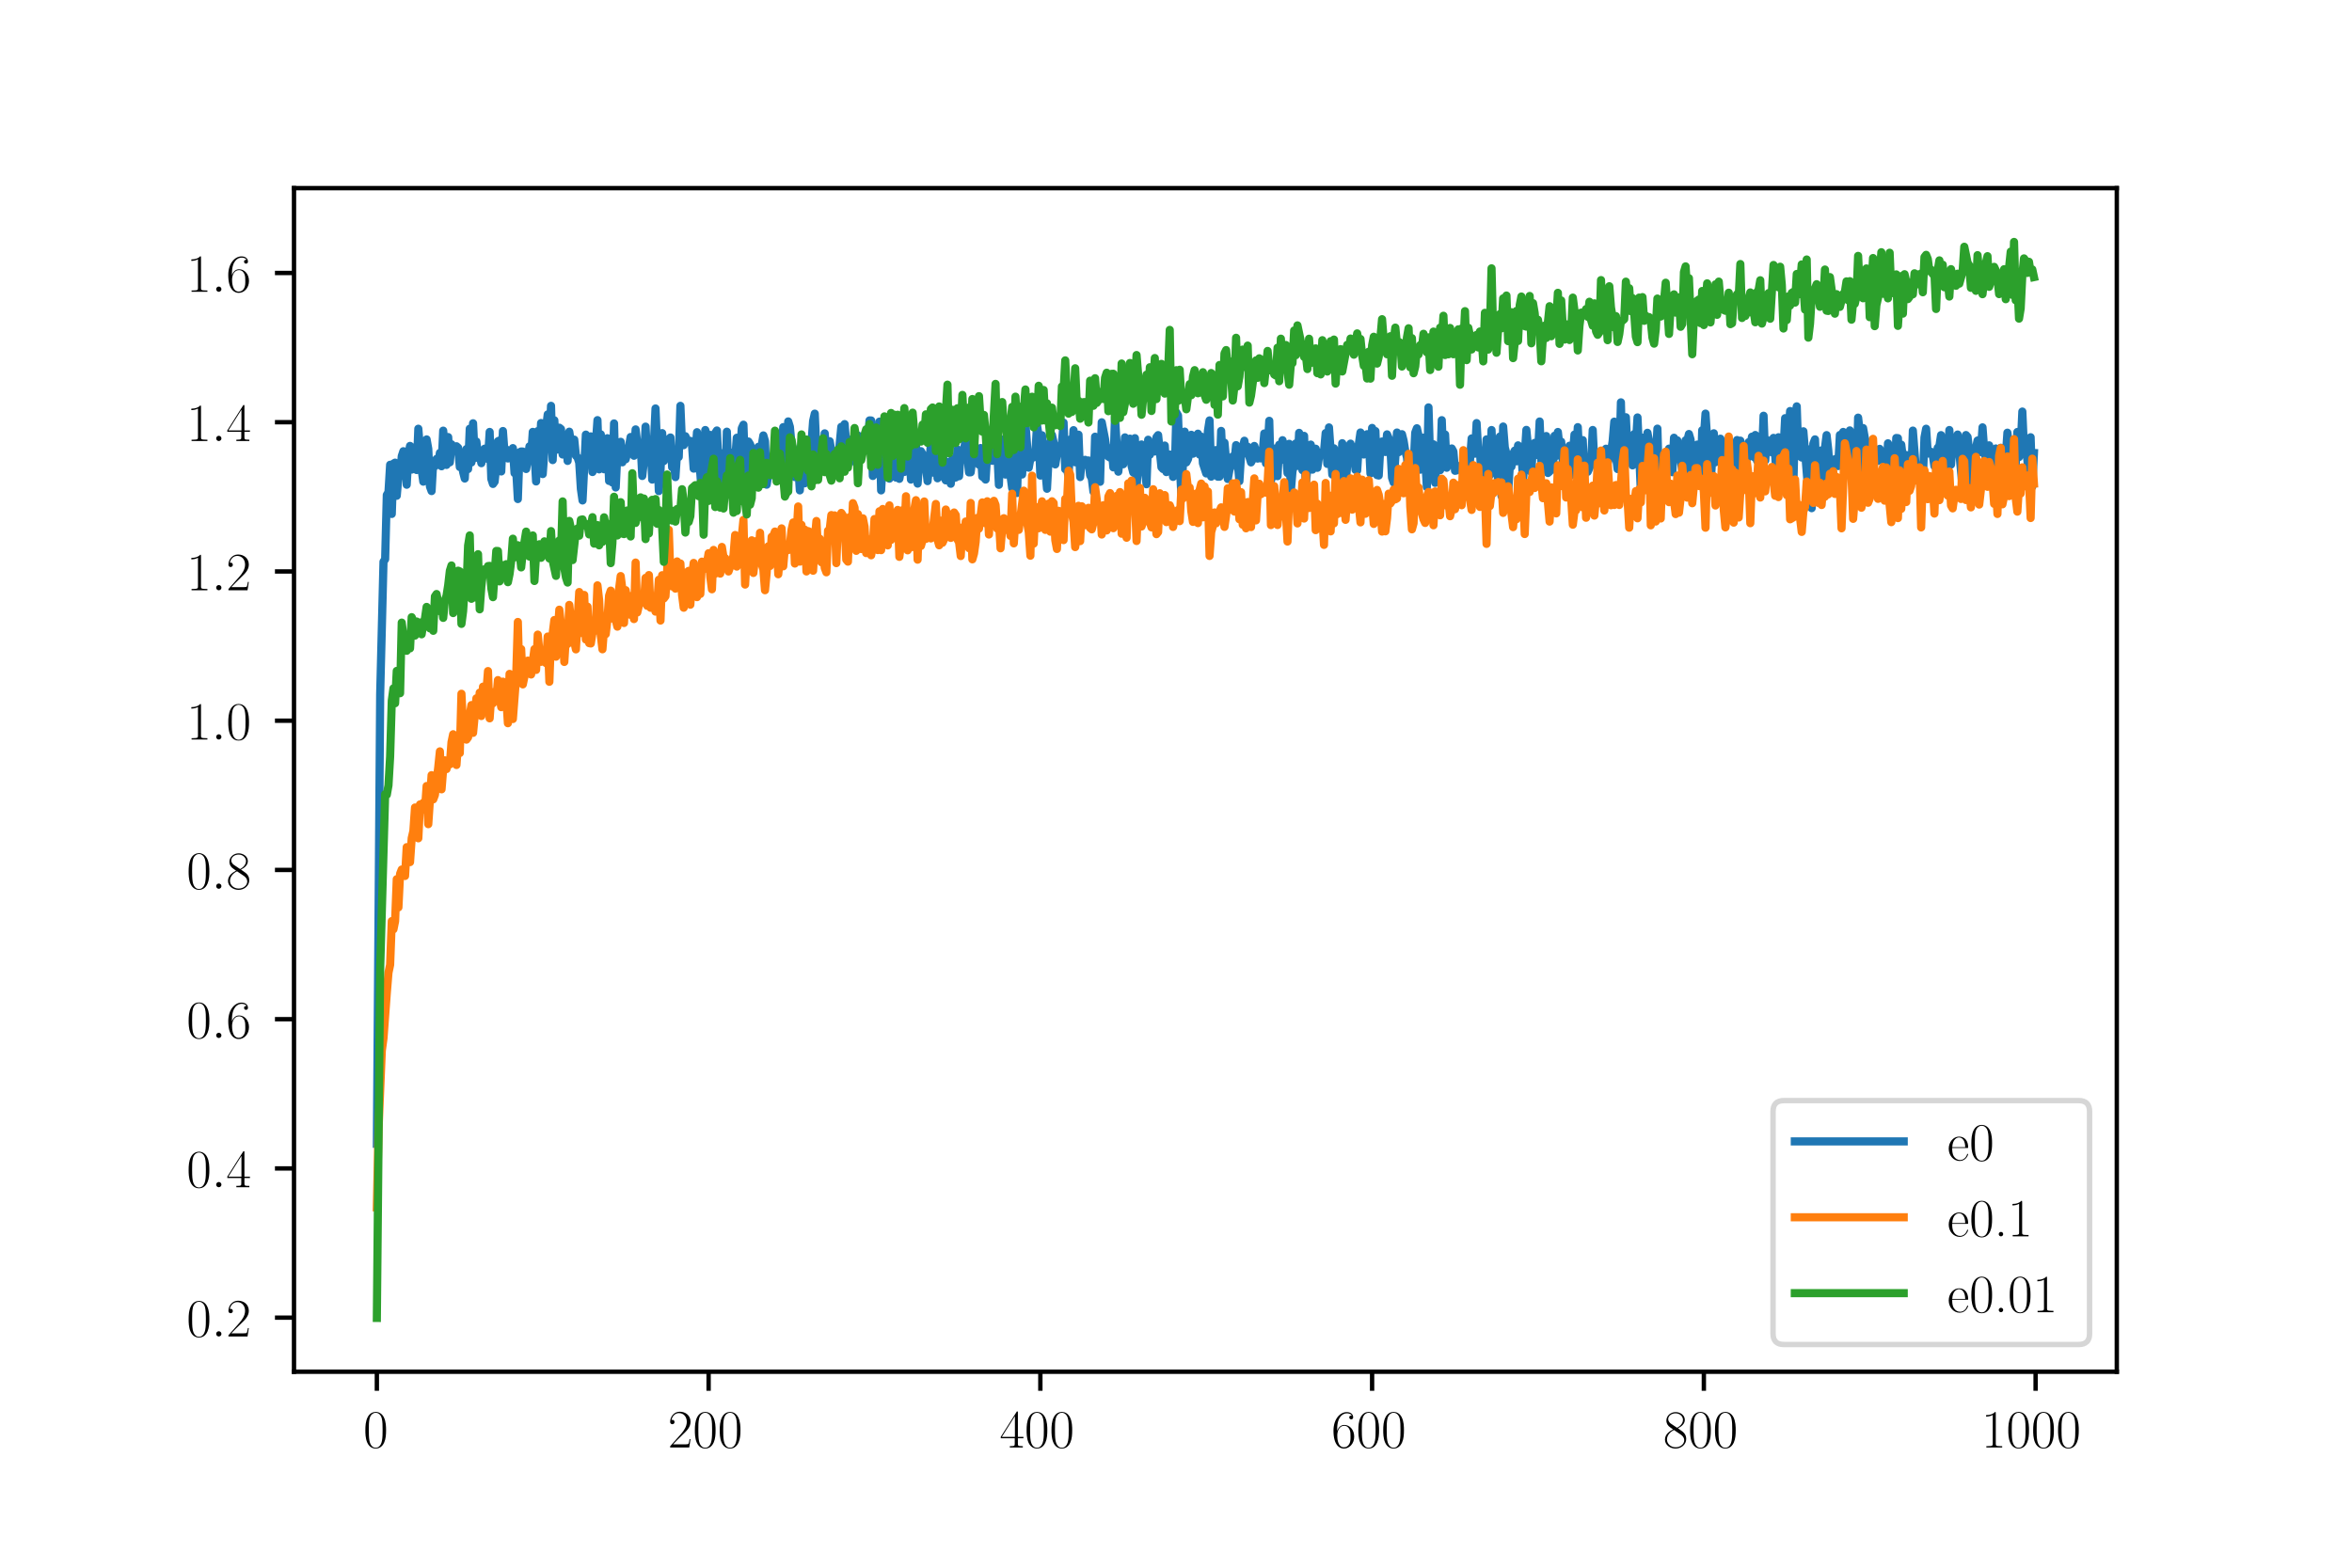 <?xml version="1.0" encoding="utf-8" standalone="no"?>
<!DOCTYPE svg PUBLIC "-//W3C//DTD SVG 1.1//EN"
  "http://www.w3.org/Graphics/SVG/1.1/DTD/svg11.dtd">
<!-- Created with matplotlib (https://matplotlib.org/) -->
<svg height="288pt" version="1.1" viewBox="0 0 432 288" width="432pt" xmlns="http://www.w3.org/2000/svg" xmlns:xlink="http://www.w3.org/1999/xlink">
 <defs>
  <style type="text/css">
*{stroke-linecap:butt;stroke-linejoin:round;}
  </style>
 </defs>
 <g id="figure_1">
  <g id="patch_1">
   <path d="M 0 288 
L 432 288 
L 432 0 
L 0 0 
z
" style="fill:#ffffff;"/>
  </g>
  <g id="axes_1">
   <g id="patch_2">
    <path d="M 54 252 
L 388.8 252 
L 388.8 34.56 
L 54 34.56 
z
" style="fill:#ffffff;"/>
   </g>
   <g id="matplotlib.axis_1">
    <g id="xtick_1">
     <g id="line2d_1">
      <defs>
       <path d="M 0 0 
L 0 3.5 
" id="m4e65072e93" style="stroke:#000000;stroke-width:0.8;"/>
      </defs>
      <g>
       <use style="stroke:#000000;stroke-width:0.8;" x="69.218" xlink:href="#m4e65072e93" y="252"/>
      </g>
     </g>
     <g id="text_1">
      <!-- $0$ -->
      <defs>
       <path d="M 42 31.641 
C 42 37.75 41.906 48.125 37.703 56.109 
C 34 63.109 28.094 65.594 22.906 65.594 
C 18.094 65.594 12 63.406 8.203 56.203 
C 4.203 48.719 3.797 39.438 3.797 31.641 
C 3.797 25.953 3.906 17.281 7 9.672 
C 11.297 -0.609 19 -2 22.906 -2 
C 27.5 -2 34.5 -0.109 38.594 9.375 
C 41.594 16.281 42 24.359 42 31.641 
z
M 22.906 -0.406 
C 16.5 -0.406 12.703 5.078 11.297 12.688 
C 10.203 18.562 10.203 27.156 10.203 32.75 
C 10.203 40.438 10.203 46.828 11.5 52.922 
C 13.406 61.391 19 64 22.906 64 
C 27 64 32.297 61.297 34.203 53.125 
C 35.5 47.438 35.594 40.734 35.594 32.75 
C 35.594 26.25 35.594 18.266 34.406 12.375 
C 32.297 1.484 26.406 -0.406 22.906 -0.406 
z
" id="CMR17-48"/>
      </defs>
      <g transform="translate(66.728 265.918)scale(0.1 -0.1)">
       <use transform="scale(0.996)" xlink:href="#CMR17-48"/>
      </g>
     </g>
    </g>
    <g id="xtick_2">
     <g id="line2d_2">
      <g>
       <use style="stroke:#000000;stroke-width:0.8;" x="130.152" xlink:href="#m4e65072e93" y="252"/>
      </g>
     </g>
     <g id="text_2">
      <!-- $200$ -->
      <defs>
       <path d="M 41.703 15.453 
L 39.906 15.453 
C 38.906 8.375 38.094 7.172 37.703 6.562 
C 37.203 5.766 30 5.766 28.594 5.766 
L 9.406 5.766 
C 13 9.672 20 16.75 28.5 24.953 
C 34.594 30.734 41.703 37.531 41.703 47.422 
C 41.703 59.219 32.297 66 21.797 66 
C 10.797 66 4.094 56.312 4.094 47.344 
C 4.094 43.438 7 42.938 8.203 42.938 
C 9.203 42.938 12.203 43.547 12.203 47.031 
C 12.203 50.109 9.594 51 8.203 51 
C 7.594 51 7 50.906 6.594 50.703 
C 8.5 59.219 14.297 63.406 20.406 63.406 
C 29.094 63.406 34.797 56.516 34.797 47.422 
C 34.797 38.734 29.703 31.25 24 24.75 
L 4.094 2.281 
L 4.094 0 
L 39.297 0 
z
" id="CMR17-50"/>
      </defs>
      <g transform="translate(122.68 265.918)scale(0.1 -0.1)">
       <use transform="scale(0.996)" xlink:href="#CMR17-50"/>
       <use transform="translate(45.69 0)scale(0.996)" xlink:href="#CMR17-48"/>
       <use transform="translate(91.381 0)scale(0.996)" xlink:href="#CMR17-48"/>
      </g>
     </g>
    </g>
    <g id="xtick_3">
     <g id="line2d_3">
      <g>
       <use style="stroke:#000000;stroke-width:0.8;" x="191.086" xlink:href="#m4e65072e93" y="252"/>
      </g>
     </g>
     <g id="text_3">
      <!-- $400$ -->
      <defs>
       <path d="M 33.594 64.406 
C 33.594 66.5 33.5 66.5 31.703 66.5 
L 2 19.594 
L 2 17 
L 27.797 17 
L 27.797 7.141 
C 27.797 3.5 27.594 2.5 20.594 2.5 
L 18.703 2.5 
L 18.703 0 
C 21.906 0 27.297 0 30.703 0 
C 34.094 0 39.5 0 42.703 0 
L 42.703 2.5 
L 40.797 2.5 
C 33.797 2.5 33.594 3.5 33.594 7.141 
L 33.594 17 
L 43.797 17 
L 43.797 19.594 
L 33.594 19.594 
z
M 28.094 57.859 
L 28.094 19.594 
L 4 19.594 
z
" id="CMR17-52"/>
      </defs>
      <g transform="translate(183.614 265.918)scale(0.1 -0.1)">
       <use transform="scale(0.996)" xlink:href="#CMR17-52"/>
       <use transform="translate(45.69 0)scale(0.996)" xlink:href="#CMR17-48"/>
       <use transform="translate(91.381 0)scale(0.996)" xlink:href="#CMR17-48"/>
      </g>
     </g>
    </g>
    <g id="xtick_4">
     <g id="line2d_4">
      <g>
       <use style="stroke:#000000;stroke-width:0.8;" x="252.019" xlink:href="#m4e65072e93" y="252"/>
      </g>
     </g>
     <g id="text_4">
      <!-- $600$ -->
      <defs>
       <path d="M 10.594 34 
C 10.594 57.656 21.797 63 28.297 63 
C 30.406 63 35.5 62.641 37.5 59 
C 35.906 59 32.906 59 32.906 55.516 
C 32.906 52.828 35.094 51.922 36.5 51.922 
C 37.406 51.922 40.094 52.312 40.094 55.625 
C 40.094 61.781 35.094 65.297 28.203 65.297 
C 16.297 65.297 3.797 52.969 3.797 31 
C 3.797 3.953 15.094 -2 23.094 -2 
C 32.797 -2 42 6.672 42 20.047 
C 42 32.516 33.906 41.594 23.703 41.594 
C 17.594 41.594 13.094 37.609 10.594 30.625 
z
M 23.094 0.391 
C 10.797 0.391 10.797 18.75 10.797 22.438 
C 10.797 29.625 14.203 40 23.5 40 
C 25.203 40 30.094 40 33.406 33.125 
C 35.203 29.219 35.203 25.141 35.203 20.141 
C 35.203 14.75 35.203 10.781 33.094 6.781 
C 30.906 2.672 27.703 0.391 23.094 0.391 
z
" id="CMR17-54"/>
      </defs>
      <g transform="translate(244.547 265.918)scale(0.1 -0.1)">
       <use transform="scale(0.996)" xlink:href="#CMR17-54"/>
       <use transform="translate(45.69 0)scale(0.996)" xlink:href="#CMR17-48"/>
       <use transform="translate(91.381 0)scale(0.996)" xlink:href="#CMR17-48"/>
      </g>
     </g>
    </g>
    <g id="xtick_5">
     <g id="line2d_5">
      <g>
       <use style="stroke:#000000;stroke-width:0.8;" x="312.953" xlink:href="#m4e65072e93" y="252"/>
      </g>
     </g>
     <g id="text_5">
      <!-- $800$ -->
      <defs>
       <path d="M 27.203 35.375 
C 33.5 38.547 39.906 43.328 39.906 50.984 
C 39.906 60.016 31.094 65.297 23 65.297 
C 13.906 65.297 5.906 58.734 5.906 49.688 
C 5.906 47.203 6.5 42.922 10.406 39.141 
C 11.406 38.156 15.594 35.172 18.297 33.281 
C 13.797 30.984 3.297 25.531 3.297 14.594 
C 3.297 4.359 13.094 -2 22.797 -2 
C 33.5 -2 42.5 5.656 42.5 15.781 
C 42.5 24.844 36.406 29.016 32.406 31.703 
z
M 14.094 44.094 
C 13.297 44.594 9.297 47.672 9.297 52.359 
C 9.297 58.422 15.594 63 22.797 63 
C 30.703 63 36.5 57.438 36.5 50.969 
C 36.5 41.703 26.094 36.422 25.594 36.422 
C 25.5 36.422 25.406 36.422 24.594 37.031 
z
M 32.5 23.734 
C 34 22.641 38.797 19.375 38.797 13.297 
C 38.797 5.953 31.406 0.391 23 0.391 
C 13.906 0.391 7 6.844 7 14.688 
C 7 22.547 13.094 29.094 20 32.188 
z
" id="CMR17-56"/>
      </defs>
      <g transform="translate(305.481 265.918)scale(0.1 -0.1)">
       <use transform="scale(0.996)" xlink:href="#CMR17-56"/>
       <use transform="translate(45.69 0)scale(0.996)" xlink:href="#CMR17-48"/>
       <use transform="translate(91.381 0)scale(0.996)" xlink:href="#CMR17-48"/>
      </g>
     </g>
    </g>
    <g id="xtick_6">
     <g id="line2d_6">
      <g>
       <use style="stroke:#000000;stroke-width:0.8;" x="373.886" xlink:href="#m4e65072e93" y="252"/>
      </g>
     </g>
     <g id="text_6">
      <!-- $1000$ -->
      <defs>
       <path d="M 26.594 63.406 
C 26.594 65.5 26.5 65.5 25.094 65.5 
C 21.203 61.188 15.297 59.797 9.703 59.797 
C 9.406 59.797 8.906 59.797 8.797 59.5 
C 8.703 59.297 8.703 59.094 8.703 57 
C 11.797 57 17 57.594 21 59.984 
L 21 7.203 
C 21 3.688 20.797 2.5 12.203 2.5 
L 9.203 2.5 
L 9.203 0 
C 14 0 19 0 23.797 0 
C 28.594 0 33.594 0 38.406 0 
L 38.406 2.5 
L 35.406 2.5 
C 26.797 2.5 26.594 3.594 26.594 7.156 
z
" id="CMR17-49"/>
      </defs>
      <g transform="translate(363.924 265.918)scale(0.1 -0.1)">
       <use transform="scale(0.996)" xlink:href="#CMR17-49"/>
       <use transform="translate(45.69 0)scale(0.996)" xlink:href="#CMR17-48"/>
       <use transform="translate(91.381 0)scale(0.996)" xlink:href="#CMR17-48"/>
       <use transform="translate(137.071 0)scale(0.996)" xlink:href="#CMR17-48"/>
      </g>
     </g>
    </g>
   </g>
   <g id="matplotlib.axis_2">
    <g id="ytick_1">
     <g id="line2d_7">
      <defs>
       <path d="M 0 0 
L -3.5 0 
" id="m6e567578e9" style="stroke:#000000;stroke-width:0.8;"/>
      </defs>
      <g>
       <use style="stroke:#000000;stroke-width:0.8;" x="54" xlink:href="#m6e567578e9" y="242.066"/>
      </g>
     </g>
     <g id="text_7">
      <!-- $0.2$ -->
      <defs>
       <path d="M 18.406 4.797 
C 18.406 7.688 16 9.672 13.594 9.672 
C 10.703 9.672 8.703 7.281 8.703 4.891 
C 8.703 2 11.094 0 13.5 0 
C 16.406 0 18.406 2.391 18.406 4.797 
z
" id="CMMI12-58"/>
      </defs>
      <g transform="translate(34.27 245.525)scale(0.1 -0.1)">
       <use transform="scale(0.996)" xlink:href="#CMR17-48"/>
       <use transform="translate(45.69 0)scale(0.996)" xlink:href="#CMMI12-58"/>
       <use transform="translate(72.788 0)scale(0.996)" xlink:href="#CMR17-50"/>
      </g>
     </g>
    </g>
    <g id="ytick_2">
     <g id="line2d_8">
      <g>
       <use style="stroke:#000000;stroke-width:0.8;" x="54" xlink:href="#m6e567578e9" y="214.649"/>
      </g>
     </g>
     <g id="text_8">
      <!-- $0.4$ -->
      <g transform="translate(34.27 218.108)scale(0.1 -0.1)">
       <use transform="scale(0.996)" xlink:href="#CMR17-48"/>
       <use transform="translate(45.69 0)scale(0.996)" xlink:href="#CMMI12-58"/>
       <use transform="translate(72.788 0)scale(0.996)" xlink:href="#CMR17-52"/>
      </g>
     </g>
    </g>
    <g id="ytick_3">
     <g id="line2d_9">
      <g>
       <use style="stroke:#000000;stroke-width:0.8;" x="54" xlink:href="#m6e567578e9" y="187.232"/>
      </g>
     </g>
     <g id="text_9">
      <!-- $0.6$ -->
      <g transform="translate(34.27 190.691)scale(0.1 -0.1)">
       <use transform="scale(0.996)" xlink:href="#CMR17-48"/>
       <use transform="translate(45.69 0)scale(0.996)" xlink:href="#CMMI12-58"/>
       <use transform="translate(72.788 0)scale(0.996)" xlink:href="#CMR17-54"/>
      </g>
     </g>
    </g>
    <g id="ytick_4">
     <g id="line2d_10">
      <g>
       <use style="stroke:#000000;stroke-width:0.8;" x="54" xlink:href="#m6e567578e9" y="159.815"/>
      </g>
     </g>
     <g id="text_10">
      <!-- $0.8$ -->
      <g transform="translate(34.27 163.274)scale(0.1 -0.1)">
       <use transform="scale(0.996)" xlink:href="#CMR17-48"/>
       <use transform="translate(45.69 0)scale(0.996)" xlink:href="#CMMI12-58"/>
       <use transform="translate(72.788 0)scale(0.996)" xlink:href="#CMR17-56"/>
      </g>
     </g>
    </g>
    <g id="ytick_5">
     <g id="line2d_11">
      <g>
       <use style="stroke:#000000;stroke-width:0.8;" x="54" xlink:href="#m6e567578e9" y="132.398"/>
      </g>
     </g>
     <g id="text_11">
      <!-- $1.0$ -->
      <g transform="translate(34.27 135.857)scale(0.1 -0.1)">
       <use transform="scale(0.996)" xlink:href="#CMR17-49"/>
       <use transform="translate(45.69 0)scale(0.996)" xlink:href="#CMMI12-58"/>
       <use transform="translate(72.788 0)scale(0.996)" xlink:href="#CMR17-48"/>
      </g>
     </g>
    </g>
    <g id="ytick_6">
     <g id="line2d_12">
      <g>
       <use style="stroke:#000000;stroke-width:0.8;" x="54" xlink:href="#m6e567578e9" y="104.98"/>
      </g>
     </g>
     <g id="text_12">
      <!-- $1.2$ -->
      <g transform="translate(34.27 108.44)scale(0.1 -0.1)">
       <use transform="scale(0.996)" xlink:href="#CMR17-49"/>
       <use transform="translate(45.69 0)scale(0.996)" xlink:href="#CMMI12-58"/>
       <use transform="translate(72.788 0)scale(0.996)" xlink:href="#CMR17-50"/>
      </g>
     </g>
    </g>
    <g id="ytick_7">
     <g id="line2d_13">
      <g>
       <use style="stroke:#000000;stroke-width:0.8;" x="54" xlink:href="#m6e567578e9" y="77.563"/>
      </g>
     </g>
     <g id="text_13">
      <!-- $1.4$ -->
      <g transform="translate(34.27 81.023)scale(0.1 -0.1)">
       <use transform="scale(0.996)" xlink:href="#CMR17-49"/>
       <use transform="translate(45.69 0)scale(0.996)" xlink:href="#CMMI12-58"/>
       <use transform="translate(72.788 0)scale(0.996)" xlink:href="#CMR17-52"/>
      </g>
     </g>
    </g>
    <g id="ytick_8">
     <g id="line2d_14">
      <g>
       <use style="stroke:#000000;stroke-width:0.8;" x="54" xlink:href="#m6e567578e9" y="50.146"/>
      </g>
     </g>
     <g id="text_14">
      <!-- $1.6$ -->
      <g transform="translate(34.27 53.605)scale(0.1 -0.1)">
       <use transform="scale(0.996)" xlink:href="#CMR17-49"/>
       <use transform="translate(45.69 0)scale(0.996)" xlink:href="#CMMI12-58"/>
       <use transform="translate(72.788 0)scale(0.996)" xlink:href="#CMR17-54"/>
      </g>
     </g>
    </g>
   </g>
   <g id="line2d_15">
    <path clip-path="url(#p80e297f1ca)" d="M 69.218 210.127 
L 69.828 127.528 
L 70.437 103.205 
L 70.742 102.729 
L 71.046 90.931 
L 71.351 90.415 
L 71.656 85.38 
L 71.96 94.418 
L 72.265 85.171 
L 72.57 84.996 
L 72.874 91.075 
L 73.179 87.58 
L 73.484 87.493 
L 73.788 83.809 
L 74.093 82.89 
L 74.398 83.741 
L 74.702 89.051 
L 75.007 83.548 
L 75.312 81.918 
L 75.616 86.265 
L 75.921 84.65 
L 76.226 82.15 
L 76.53 86.348 
L 76.835 78.761 
L 77.444 86.308 
L 77.749 88.485 
L 78.054 87.099 
L 78.358 80.723 
L 78.663 82.462 
L 78.968 89.383 
L 79.272 90.215 
L 79.577 84.703 
L 79.882 85.659 
L 80.186 84.307 
L 80.491 85.147 
L 80.796 83.195 
L 81.1 85.659 
L 81.405 79.115 
L 82.014 85.41 
L 82.319 80.294 
L 82.624 84.937 
L 82.928 81.618 
L 83.233 82.673 
L 83.538 82.836 
L 83.842 81.983 
L 84.147 82.258 
L 84.452 85.8 
L 84.756 84.119 
L 85.061 86.711 
L 85.366 87.91 
L 85.67 82.493 
L 85.975 86.173 
L 86.28 78.755 
L 86.584 84.965 
L 86.889 77.761 
L 87.194 84.171 
L 87.498 81.112 
L 87.803 83.871 
L 88.108 83.431 
L 88.412 85.093 
L 88.717 82.774 
L 89.022 82.424 
L 89.326 82.787 
L 89.631 84.348 
L 89.936 79.351 
L 90.24 87.975 
L 90.545 88.907 
L 90.85 88.488 
L 91.154 85.582 
L 91.459 81.06 
L 91.764 80.918 
L 92.068 86.611 
L 92.373 79.182 
L 92.678 83.296 
L 92.982 82.561 
L 93.287 84.224 
L 93.592 83.742 
L 93.896 84.245 
L 94.201 82.323 
L 94.506 86.917 
L 94.81 86.359 
L 95.115 91.68 
L 95.42 83.089 
L 95.724 82.943 
L 96.029 82.953 
L 96.638 86.161 
L 96.943 84.408 
L 97.248 81.997 
L 97.552 83.8 
L 97.857 79.343 
L 98.162 83.064 
L 98.466 88.447 
L 98.771 79.199 
L 99.076 83.328 
L 99.38 77.715 
L 99.685 87.089 
L 100.294 78.654 
L 100.599 76.131 
L 100.904 81.633 
L 101.208 74.555 
L 101.513 84.521 
L 101.818 77.212 
L 102.122 82.363 
L 102.427 82.586 
L 102.732 78.57 
L 103.036 78.816 
L 103.341 83.499 
L 103.646 83.115 
L 103.95 80.239 
L 104.255 84.674 
L 104.56 79.306 
L 104.864 81.241 
L 105.169 82.326 
L 105.474 80.765 
L 105.778 83.717 
L 106.083 84.035 
L 106.388 84.99 
L 106.692 89.811 
L 106.997 91.94 
L 107.606 79.846 
L 107.911 85.321 
L 108.216 82.02 
L 108.52 80.169 
L 108.825 86.716 
L 109.13 85.978 
L 109.739 77.184 
L 110.044 86.228 
L 110.348 79.791 
L 110.653 84.433 
L 110.958 86.205 
L 111.262 82.531 
L 111.567 80.504 
L 111.872 88.352 
L 112.176 84.452 
L 112.481 88.65 
L 112.786 77.788 
L 113.09 89.554 
L 113.395 83.205 
L 113.7 82.557 
L 114.004 81.165 
L 114.309 84.934 
L 114.614 84.06 
L 114.918 84.371 
L 115.528 81.994 
L 115.832 80.28 
L 116.137 82.761 
L 116.442 83.728 
L 116.746 78.886 
L 117.051 81.507 
L 117.356 82.257 
L 117.66 81.574 
L 117.965 87.442 
L 118.27 84.737 
L 118.574 78.375 
L 118.879 84.34 
L 119.184 81.368 
L 119.488 81.271 
L 119.793 88.105 
L 120.402 75.039 
L 121.012 90.219 
L 121.316 86.521 
L 121.621 79.568 
L 121.926 84.704 
L 122.23 83.063 
L 122.535 84.001 
L 122.84 80.701 
L 123.144 80.367 
L 123.449 85.847 
L 123.754 85.155 
L 124.058 87.648 
L 124.363 83.087 
L 124.668 83.957 
L 124.972 74.556 
L 125.277 81.777 
L 125.582 81.776 
L 125.886 80.137 
L 126.191 80.817 
L 126.496 81.188 
L 126.8 80.99 
L 127.105 81.82 
L 127.41 86.092 
L 127.714 83.59 
L 128.019 79.398 
L 128.324 85.628 
L 128.629 86.985 
L 128.933 91.136 
L 129.543 78.998 
L 129.847 79.999 
L 130.152 87.355 
L 130.457 79.905 
L 130.761 85.651 
L 131.066 81.042 
L 131.371 79.552 
L 131.675 79.084 
L 131.98 85.509 
L 132.285 89.471 
L 132.589 88.01 
L 132.894 83.219 
L 133.199 91.159 
L 133.503 79.305 
L 133.808 87.078 
L 134.113 83.111 
L 134.417 86.355 
L 134.722 83.633 
L 135.027 84.438 
L 135.331 80.421 
L 135.636 87.485 
L 136.245 78.68 
L 136.55 78.021 
L 136.855 86.483 
L 137.159 86.52 
L 137.464 81.112 
L 137.769 81.607 
L 138.683 84.395 
L 138.987 89.411 
L 139.292 82.09 
L 139.597 84.824 
L 139.901 81.855 
L 140.206 79.993 
L 140.511 81.03 
L 140.815 89.045 
L 141.425 85.315 
L 141.729 87.255 
L 142.034 83.995 
L 142.339 82.947 
L 142.643 84.305 
L 142.948 87.105 
L 143.253 80.804 
L 143.557 83.075 
L 143.862 78.464 
L 144.167 84.512 
L 144.471 85.416 
L 144.776 77.418 
L 145.081 78.419 
L 145.385 81.62 
L 145.69 82.482 
L 145.995 87.646 
L 146.299 84.982 
L 146.604 85.495 
L 146.909 90.086 
L 147.213 85.024 
L 147.518 84.58 
L 147.823 88.788 
L 148.127 82.794 
L 148.432 82.787 
L 148.737 81.618 
L 149.041 81.428 
L 149.346 77.337 
L 149.651 75.989 
L 149.955 82.837 
L 150.26 82.92 
L 150.565 84.598 
L 150.869 82.831 
L 151.174 84.922 
L 151.479 79.609 
L 151.783 84.081 
L 152.088 85.175 
L 152.393 81.056 
L 152.697 82.869 
L 153.002 83.2 
L 153.307 84.166 
L 153.611 83.319 
L 153.916 84.822 
L 154.525 78.405 
L 154.83 84.472 
L 155.135 77.911 
L 155.744 85.4 
L 156.049 80.77 
L 156.353 84.249 
L 156.658 83.543 
L 156.963 82.142 
L 157.267 85.114 
L 157.572 79.999 
L 157.877 83.384 
L 158.181 83.041 
L 158.486 82.433 
L 158.791 80.096 
L 159.095 81.252 
L 159.4 81.344 
L 159.705 77.232 
L 160.009 77.241 
L 160.314 87.443 
L 160.619 87.08 
L 160.923 83.024 
L 161.228 87.048 
L 161.533 77.455 
L 161.837 90.09 
L 162.447 79.405 
L 162.751 84.135 
L 163.056 81.464 
L 163.361 87.934 
L 163.665 81.534 
L 163.97 80.542 
L 164.275 80.999 
L 164.579 87.742 
L 164.884 82.514 
L 165.189 87.969 
L 165.798 84.518 
L 166.103 86.706 
L 166.407 83.171 
L 166.712 77.487 
L 167.321 88.107 
L 167.626 81.963 
L 167.931 86.71 
L 168.235 81.302 
L 168.54 88.843 
L 168.845 84.742 
L 169.149 82.879 
L 169.454 83.42 
L 169.759 85.213 
L 170.063 85.605 
L 170.368 88.387 
L 170.673 85.587 
L 170.977 81.439 
L 171.587 86.874 
L 171.891 81.681 
L 172.196 87.868 
L 172.501 79.709 
L 172.805 82.337 
L 173.11 81.295 
L 173.415 87.655 
L 173.719 88.25 
L 174.024 84.862 
L 174.329 86.125 
L 174.633 88.873 
L 174.938 84.323 
L 175.243 87.797 
L 175.547 87.716 
L 175.852 82.549 
L 176.157 87.488 
L 176.461 82.758 
L 176.766 84.277 
L 177.375 80.733 
L 177.985 86.785 
L 178.289 86.769 
L 178.594 84.221 
L 178.899 83.581 
L 179.203 84.821 
L 179.508 84.142 
L 179.813 85.373 
L 180.117 82.31 
L 180.422 87.557 
L 180.727 87.725 
L 181.031 88.099 
L 181.336 83.146 
L 181.945 83.836 
L 182.25 84.661 
L 182.555 78.535 
L 182.859 83.693 
L 183.164 82.748 
L 183.469 89.071 
L 183.773 81.227 
L 184.078 82.844 
L 184.383 80.702 
L 184.687 87.188 
L 184.992 78.359 
L 185.297 85.093 
L 185.906 89.679 
L 186.515 81.923 
L 186.82 90.573 
L 187.125 79.428 
L 187.734 87.175 
L 188.343 77.661 
L 188.953 85.924 
L 189.257 84.242 
L 189.867 84.02 
L 190.171 83.098 
L 190.476 78.122 
L 190.781 80.217 
L 191.086 87.367 
L 191.39 79.962 
L 192.304 89.789 
L 192.609 84.015 
L 192.914 81.368 
L 193.218 79.908 
L 193.523 81.287 
L 193.828 85.318 
L 194.132 83.475 
L 194.437 82.44 
L 195.046 81.446 
L 195.351 77.635 
L 195.656 86.196 
L 195.96 85.91 
L 196.265 87.639 
L 196.57 80.745 
L 196.874 84.103 
L 197.179 79.027 
L 197.484 84.927 
L 197.788 80.715 
L 198.093 79.856 
L 198.398 87.643 
L 198.702 84.456 
L 199.007 85.458 
L 199.312 84.479 
L 199.616 84.87 
L 199.921 84.591 
L 200.226 87.323 
L 200.53 87.874 
L 200.835 90.321 
L 201.14 80.226 
L 201.444 85.432 
L 201.749 87.489 
L 202.054 88.512 
L 202.358 77.577 
L 202.968 80.66 
L 203.272 83.051 
L 203.577 83.877 
L 203.882 84.067 
L 204.186 82.28 
L 204.491 85.863 
L 204.796 76.647 
L 205.405 86.653 
L 205.71 83.826 
L 206.319 85.287 
L 206.624 80.349 
L 206.928 82.523 
L 207.233 82.364 
L 207.538 80.583 
L 207.842 85.613 
L 208.147 86.802 
L 208.452 80.493 
L 208.756 89.678 
L 209.061 84.541 
L 209.366 83.381 
L 209.67 81.651 
L 210.28 86.307 
L 210.584 88.965 
L 210.889 80.781 
L 211.194 83.55 
L 211.803 82.231 
L 212.108 82.941 
L 212.412 80.317 
L 212.717 79.935 
L 213.326 85.844 
L 213.631 86.171 
L 213.936 81.852 
L 214.24 86.73 
L 214.545 86.249 
L 214.85 83.489 
L 215.154 83.595 
L 215.459 87.607 
L 215.764 87.057 
L 216.068 75.777 
L 216.373 76.33 
L 216.678 85.216 
L 216.982 90.824 
L 217.592 79.292 
L 217.896 84.955 
L 218.201 84.345 
L 218.506 83.089 
L 218.81 79.877 
L 219.115 83.356 
L 219.42 82.116 
L 219.724 81.802 
L 220.029 79.67 
L 220.334 83.514 
L 220.638 80.212 
L 220.943 85.11 
L 221.552 86.975 
L 221.857 79.191 
L 222.162 77.233 
L 222.466 87.568 
L 222.771 84.039 
L 223.076 82.737 
L 223.38 82.682 
L 223.685 87.579 
L 223.99 87.574 
L 224.294 79.162 
L 224.599 85.287 
L 224.904 81.324 
L 225.513 87.998 
L 225.818 86.337 
L 226.122 85.466 
L 226.427 83.845 
L 226.732 84.838 
L 227.036 81.773 
L 227.646 88.402 
L 227.95 83.51 
L 228.56 80.967 
L 228.864 83.286 
L 229.169 82.066 
L 229.474 83.903 
L 229.778 84.947 
L 230.083 84.394 
L 230.388 81.925 
L 230.692 82.874 
L 230.997 84.245 
L 231.302 83.609 
L 231.606 84.218 
L 231.911 83.137 
L 232.216 79.635 
L 232.52 85.118 
L 232.825 82.472 
L 233.13 77.304 
L 233.434 88.408 
L 233.739 86.121 
L 234.044 87.49 
L 234.348 82.359 
L 234.653 87.474 
L 234.958 81.7 
L 235.262 84.518 
L 235.567 80.869 
L 235.872 82.467 
L 236.176 82.816 
L 236.481 86.906 
L 236.786 81.53 
L 237.09 90.208 
L 237.395 86.588 
L 237.7 85.289 
L 238.004 81.463 
L 238.309 85.597 
L 238.614 79.518 
L 239.223 86.373 
L 239.528 80.072 
L 239.832 89.355 
L 240.442 82.103 
L 240.746 81.673 
L 241.051 86.279 
L 241.356 82.407 
L 241.66 82.438 
L 241.965 85.942 
L 242.27 83.96 
L 242.574 83.258 
L 242.879 83.014 
L 243.184 82.974 
L 243.488 79.555 
L 243.793 85.231 
L 244.098 78.52 
L 244.707 87.186 
L 245.012 82.359 
L 245.316 85.422 
L 245.621 86.746 
L 245.926 83.262 
L 246.23 88.202 
L 246.535 81.42 
L 246.84 84.408 
L 247.144 88.946 
L 247.754 81.942 
L 248.058 81.497 
L 248.363 83.725 
L 248.668 82.139 
L 248.972 86.33 
L 249.277 86.45 
L 249.582 81.574 
L 249.886 79.448 
L 250.191 82.002 
L 250.496 83.494 
L 250.8 81.98 
L 251.105 79.767 
L 251.41 80.641 
L 251.714 86.996 
L 252.019 78.615 
L 252.324 83.877 
L 252.629 79.19 
L 252.933 87.284 
L 253.238 87.355 
L 253.543 81.828 
L 253.847 81.11 
L 254.152 81.439 
L 254.457 83.04 
L 254.761 79.795 
L 255.066 80.508 
L 255.371 82.119 
L 255.675 87.753 
L 255.98 88.663 
L 256.589 79.457 
L 256.894 83.075 
L 257.199 82.157 
L 257.503 79.765 
L 257.808 80.973 
L 258.113 82.891 
L 258.417 84.007 
L 258.722 87.207 
L 259.027 84.369 
L 259.331 85.509 
L 259.636 85.693 
L 259.941 79.477 
L 260.245 78.675 
L 260.55 79.996 
L 260.855 86.288 
L 261.159 84.32 
L 261.464 80.4 
L 261.769 84.146 
L 262.073 89.48 
L 262.378 74.841 
L 262.683 84.689 
L 262.987 81.805 
L 263.292 81.621 
L 263.597 88.712 
L 263.901 84.313 
L 264.206 81.922 
L 264.511 86.382 
L 264.815 77.187 
L 265.12 85.33 
L 265.425 79.819 
L 265.729 85.932 
L 266.034 83.481 
L 266.339 84.786 
L 266.643 82.387 
L 266.948 82.927 
L 267.253 86.493 
L 267.557 86.429 
L 268.167 85.98 
L 268.471 85.389 
L 268.776 85.187 
L 269.081 84.718 
L 269.385 84.839 
L 269.69 85.537 
L 269.995 84.611 
L 270.299 80.547 
L 270.909 83.347 
L 271.213 77.725 
L 271.518 83.009 
L 271.823 82.774 
L 272.127 88.051 
L 272.432 83.516 
L 272.737 86.751 
L 273.041 80.716 
L 273.346 84.909 
L 273.651 87.285 
L 273.955 79.002 
L 274.26 86.374 
L 274.565 82.747 
L 274.869 84.697 
L 275.174 88.436 
L 275.479 80.204 
L 275.783 91.123 
L 276.088 78.359 
L 276.393 82.201 
L 276.697 83.357 
L 277.002 90.488 
L 277.307 85.709 
L 277.611 85.732 
L 277.916 83.391 
L 278.221 82.773 
L 278.525 84.752 
L 278.83 81.815 
L 279.135 83.358 
L 279.439 82.865 
L 279.744 88.401 
L 280.353 78.973 
L 280.658 82.191 
L 280.963 82.665 
L 281.267 86.743 
L 281.572 81.778 
L 281.877 81.358 
L 282.181 83.588 
L 282.486 83.364 
L 282.791 77.43 
L 283.095 84.786 
L 283.4 83.443 
L 283.705 85.784 
L 284.009 80.105 
L 284.314 86.893 
L 284.619 86.624 
L 284.923 84.716 
L 285.228 86.254 
L 285.533 80.056 
L 285.837 83.767 
L 286.142 79.359 
L 286.447 82.141 
L 286.751 81.135 
L 287.056 84.8 
L 287.361 86.4 
L 288.275 81.885 
L 288.579 87.303 
L 289.189 79.836 
L 289.493 83.283 
L 289.798 78.471 
L 290.103 84.816 
L 290.407 84.66 
L 290.712 80.852 
L 291.017 87.322 
L 291.321 84.452 
L 291.626 86.671 
L 292.235 85.293 
L 292.54 78.994 
L 292.845 85.304 
L 293.454 83.473 
L 293.759 86.086 
L 294.063 83.179 
L 294.368 84.382 
L 294.673 82.789 
L 294.977 82.431 
L 295.282 85.071 
L 295.891 83.029 
L 296.196 81.08 
L 296.501 77.459 
L 296.805 83.756 
L 297.11 86.171 
L 297.415 85.201 
L 297.719 73.913 
L 298.024 86.722 
L 298.329 85.003 
L 298.633 76.649 
L 298.938 83.277 
L 299.243 83.293 
L 299.547 80.448 
L 299.852 85.492 
L 300.157 79.742 
L 300.461 81.694 
L 300.766 76.686 
L 301.375 90.182 
L 301.68 80.406 
L 301.985 81.988 
L 302.289 84.557 
L 302.594 79.508 
L 302.899 81.159 
L 303.203 85.031 
L 303.508 82.225 
L 303.813 82.837 
L 304.117 84.173 
L 304.422 78.742 
L 304.727 90.034 
L 305.031 84.31 
L 305.336 87.215 
L 305.641 83.482 
L 305.945 84.531 
L 306.25 84.901 
L 306.555 82.418 
L 306.859 83.628 
L 307.164 86.751 
L 307.469 80.418 
L 307.773 82.186 
L 308.078 80.896 
L 308.992 86.358 
L 309.297 89.885 
L 309.601 80.886 
L 309.906 80.984 
L 310.211 79.731 
L 310.515 80.766 
L 310.82 88.029 
L 311.429 82.818 
L 311.734 81.677 
L 312.039 87.344 
L 312.343 89.074 
L 312.648 79.043 
L 312.953 80.274 
L 313.257 75.983 
L 313.562 80.665 
L 313.867 82.862 
L 314.171 89.202 
L 314.781 79.598 
L 315.086 84.923 
L 315.39 81.369 
L 315.695 83.825 
L 316 80.593 
L 316.609 84.214 
L 316.914 82.218 
L 317.218 83.805 
L 317.523 80.675 
L 317.828 83.665 
L 318.132 84.631 
L 318.437 87.643 
L 318.742 83.06 
L 319.046 80.841 
L 319.351 84.415 
L 319.656 80.953 
L 319.96 88.005 
L 320.265 82.037 
L 320.57 86.627 
L 321.179 81.235 
L 321.484 82.115 
L 321.788 80.224 
L 322.093 83.941 
L 322.398 79.915 
L 322.702 84.609 
L 323.007 83.183 
L 323.312 86.176 
L 323.616 83.784 
L 323.921 76.376 
L 324.226 84.58 
L 324.53 80.807 
L 324.835 81.973 
L 325.14 82.283 
L 325.444 83.104 
L 325.749 80.446 
L 326.054 83.602 
L 326.358 88.295 
L 326.663 80.324 
L 326.968 89.595 
L 327.272 83.739 
L 327.577 82.69 
L 327.882 76.82 
L 328.186 83.404 
L 328.796 75.507 
L 329.1 83.663 
L 329.405 88.626 
L 329.71 76.609 
L 330.014 74.652 
L 330.319 83.778 
L 330.624 81.355 
L 330.928 84.057 
L 331.233 79.235 
L 332.147 90.469 
L 332.452 82.528 
L 332.756 93.356 
L 333.061 81.503 
L 333.366 80.716 
L 333.67 87.854 
L 333.975 88.22 
L 334.28 89.75 
L 334.584 82.733 
L 334.889 89.001 
L 335.194 82.283 
L 335.498 79.936 
L 335.803 82.645 
L 336.108 87.011 
L 336.412 84.568 
L 336.717 85.868 
L 337.022 84.354 
L 337.326 84.281 
L 337.631 85.622 
L 337.936 79.907 
L 338.24 84.933 
L 338.545 79.352 
L 338.85 85.66 
L 339.154 85.003 
L 339.459 86.016 
L 339.764 79.07 
L 340.068 84.436 
L 340.678 81.077 
L 340.982 89.174 
L 341.287 76.725 
L 341.592 79.38 
L 341.896 86.266 
L 342.201 78.641 
L 342.506 80.385 
L 342.81 81.469 
L 343.115 87.17 
L 343.42 86.367 
L 343.724 82.819 
L 344.029 84.094 
L 344.334 82.916 
L 344.638 83.26 
L 344.943 84.668 
L 345.248 82.457 
L 345.552 84.001 
L 345.857 83.707 
L 346.162 83.792 
L 346.466 87.334 
L 346.771 81.436 
L 347.076 82.408 
L 347.38 85.365 
L 347.685 82.679 
L 347.99 88.393 
L 348.294 80.464 
L 348.599 80.492 
L 348.904 88.948 
L 349.208 81.683 
L 349.513 84.123 
L 349.818 84.029 
L 350.122 83.582 
L 350.427 84.187 
L 350.732 86.805 
L 351.036 87.933 
L 351.341 79.104 
L 351.95 86.881 
L 352.255 85.987 
L 352.56 88.062 
L 352.864 85.908 
L 353.169 88.157 
L 353.474 80.371 
L 353.778 78.763 
L 354.083 83.33 
L 354.388 83.083 
L 354.692 82.997 
L 354.997 83.611 
L 355.302 85.636 
L 355.911 82.267 
L 356.216 81.927 
L 356.52 79.938 
L 356.825 82.258 
L 357.13 88.178 
L 357.434 88.559 
L 357.739 86.175 
L 358.044 79 
L 358.348 85.36 
L 358.653 81.216 
L 358.958 82.444 
L 359.262 81.896 
L 359.567 79.828 
L 360.176 86.402 
L 360.481 89.772 
L 361.09 79.923 
L 361.395 80.267 
L 362.309 88.833 
L 362.614 83.853 
L 363.223 80.931 
L 363.528 80.833 
L 363.832 83.072 
L 364.137 78.509 
L 364.442 82.616 
L 365.051 86.02 
L 365.356 81.812 
L 365.66 86.062 
L 365.965 88.392 
L 366.27 84.706 
L 366.574 82.391 
L 366.879 88.385 
L 367.184 83.249 
L 367.488 82.263 
L 367.793 85.836 
L 368.098 85.88 
L 368.402 83.899 
L 368.707 79.489 
L 369.012 82.356 
L 369.316 87.518 
L 369.621 81.546 
L 370.23 85.374 
L 370.535 79.36 
L 370.84 83.974 
L 371.144 82.096 
L 371.449 75.608 
L 371.754 82.506 
L 372.058 81.468 
L 372.668 87.43 
L 372.972 80.325 
L 373.277 89.402 
L 373.582 83.225 
L 373.582 83.225 
" style="fill:none;stroke:#1f77b4;stroke-linecap:square;stroke-width:1.5;"/>
   </g>
   <g id="line2d_16">
    <path clip-path="url(#p80e297f1ca)" d="M 69.218 221.805 
L 69.523 207.604 
L 70.132 192.993 
L 70.437 190.747 
L 71.046 182.418 
L 71.351 178.692 
L 71.656 177.251 
L 71.96 169.215 
L 72.265 170.728 
L 72.57 169.229 
L 72.874 161.514 
L 73.179 166.699 
L 73.484 160.525 
L 73.788 159.74 
L 74.093 160.61 
L 74.398 160.923 
L 74.702 155.631 
L 75.312 158.378 
L 75.616 153.997 
L 75.921 152.681 
L 76.226 148.347 
L 76.53 151.99 
L 76.835 154.004 
L 77.14 147.781 
L 77.444 148.705 
L 77.749 147.474 
L 78.054 148.746 
L 78.358 144.4 
L 78.663 151.406 
L 79.272 142.402 
L 79.577 146.849 
L 79.882 146.035 
L 80.491 140.98 
L 80.796 138.035 
L 81.1 145.007 
L 81.405 141.205 
L 81.71 139.68 
L 82.014 141.287 
L 82.319 139.793 
L 82.624 140.424 
L 82.928 136.344 
L 83.233 134.89 
L 83.538 136.132 
L 83.842 140.535 
L 84.147 136.205 
L 84.452 138.345 
L 84.756 127.449 
L 85.061 133.627 
L 85.366 133.77 
L 85.67 135.876 
L 85.975 135.464 
L 86.28 131.355 
L 86.584 129.533 
L 86.889 134.638 
L 87.498 128.293 
L 87.803 130.24 
L 88.108 127.239 
L 88.412 131.539 
L 88.717 126.145 
L 89.022 129.815 
L 89.326 127.134 
L 89.631 123.282 
L 89.936 131.967 
L 90.24 127.657 
L 90.545 129.208 
L 90.85 127.078 
L 91.154 128.383 
L 91.459 124.94 
L 91.764 128.162 
L 92.068 129.915 
L 92.373 125.225 
L 92.982 128.119 
L 93.287 132.863 
L 93.592 123.8 
L 93.896 124.221 
L 94.201 132.093 
L 94.81 124.224 
L 95.115 114.259 
L 95.42 125.46 
L 95.724 119.243 
L 96.029 125.727 
L 96.943 121.366 
L 97.248 123.686 
L 97.552 123.911 
L 98.162 119.251 
L 98.466 123.077 
L 98.771 116.584 
L 99.076 119.752 
L 99.38 121.583 
L 99.685 121.278 
L 99.99 119.712 
L 100.294 121.825 
L 100.599 116.941 
L 100.904 125.249 
L 101.208 116.983 
L 101.513 116.381 
L 101.818 113.905 
L 102.122 120.64 
L 102.732 112.004 
L 103.036 114.741 
L 103.341 114.599 
L 103.646 121.606 
L 103.95 116.842 
L 104.255 118.312 
L 104.56 111.128 
L 104.864 113.79 
L 105.169 113.46 
L 105.474 117.849 
L 105.778 119.295 
L 106.388 108.757 
L 106.692 116.294 
L 106.997 115.952 
L 107.302 109.293 
L 107.606 117.49 
L 107.911 111.447 
L 108.216 118.151 
L 108.52 118.213 
L 108.825 116.227 
L 109.13 115.973 
L 109.434 114.934 
L 109.739 107.531 
L 110.044 110.255 
L 110.348 116.728 
L 110.653 119.281 
L 110.958 115.338 
L 111.262 116.488 
L 111.567 113.832 
L 111.872 109.425 
L 112.176 108.505 
L 112.481 113.633 
L 112.786 111.025 
L 113.09 113.888 
L 113.395 115.121 
L 113.7 108.263 
L 114.004 105.828 
L 114.309 108.201 
L 114.614 114.454 
L 114.918 108.417 
L 115.223 110.568 
L 115.528 110.302 
L 115.832 112.964 
L 116.137 109.416 
L 116.442 113.732 
L 116.746 103.348 
L 117.051 112.518 
L 117.356 111.214 
L 117.66 109.226 
L 117.965 109.736 
L 118.27 110.713 
L 118.574 106.162 
L 118.879 111.301 
L 119.184 105.645 
L 119.488 111.65 
L 119.793 110.928 
L 120.098 111.245 
L 120.402 112.362 
L 120.707 111.011 
L 121.012 106.501 
L 121.316 114.003 
L 121.621 105.672 
L 121.926 109.949 
L 122.23 109.535 
L 122.535 104.952 
L 122.84 97.33 
L 123.144 106.12 
L 123.449 107.732 
L 123.754 105.334 
L 124.058 108.139 
L 124.363 103.14 
L 124.668 106.56 
L 124.972 103.511 
L 125.277 109.301 
L 125.582 111.645 
L 125.886 109.4 
L 126.191 105.132 
L 126.496 104.873 
L 126.8 111.091 
L 127.105 105.934 
L 127.41 103.413 
L 128.019 109.702 
L 128.324 105.375 
L 128.629 109.117 
L 128.933 103.18 
L 129.238 104.586 
L 129.543 103.42 
L 129.847 103.427 
L 130.152 101.629 
L 130.457 105.938 
L 130.761 108.257 
L 131.066 101.026 
L 131.371 105.402 
L 131.675 102.444 
L 131.98 102.076 
L 132.285 105.38 
L 132.589 100.477 
L 132.894 102.385 
L 133.199 102.534 
L 133.503 104.365 
L 133.808 104.986 
L 134.417 103.238 
L 134.722 102.043 
L 135.027 98.285 
L 135.331 104.086 
L 135.941 98.482 
L 136.245 98.525 
L 136.55 95.509 
L 136.855 107.391 
L 137.159 101.933 
L 137.464 100.319 
L 137.769 102.353 
L 138.073 99.262 
L 138.378 105.256 
L 138.987 99.377 
L 139.292 103.252 
L 139.597 97.873 
L 139.901 103.664 
L 140.206 104.569 
L 140.511 108.432 
L 140.815 105.234 
L 141.12 100.354 
L 141.425 103.986 
L 141.729 98.619 
L 142.034 98.451 
L 142.339 97.65 
L 142.643 98.905 
L 142.948 105.498 
L 143.253 102.373 
L 143.557 97.07 
L 143.862 104.038 
L 144.167 100.471 
L 144.471 100.049 
L 144.776 101.061 
L 145.081 100.193 
L 145.385 97.324 
L 145.69 95.986 
L 145.995 103.528 
L 146.604 93.045 
L 146.909 103.181 
L 147.213 96.418 
L 147.518 100.973 
L 147.823 97.302 
L 148.127 104.981 
L 148.432 97.572 
L 148.737 97.708 
L 149.041 98.715 
L 149.346 104.85 
L 149.651 99.209 
L 149.955 95.71 
L 150.26 101.159 
L 150.565 98.956 
L 150.869 103.294 
L 151.174 100.058 
L 151.479 104.327 
L 151.783 105.139 
L 152.088 97.488 
L 152.393 97.28 
L 152.697 94.62 
L 153.002 97.272 
L 153.307 94.682 
L 153.611 103.453 
L 153.916 96.072 
L 154.221 96.095 
L 154.525 94.227 
L 154.83 94.701 
L 155.135 96.289 
L 155.439 102.815 
L 155.744 103.181 
L 156.049 94.995 
L 156.353 99.603 
L 156.658 92.437 
L 156.963 93.268 
L 157.267 101.196 
L 157.572 94.443 
L 157.877 95.885 
L 158.181 100.862 
L 158.486 95.218 
L 158.791 96.754 
L 159.095 101.609 
L 159.4 100.884 
L 159.705 99.091 
L 160.009 102.009 
L 160.314 100.234 
L 160.619 95.35 
L 161.228 101.054 
L 161.533 93.925 
L 161.837 101.072 
L 162.142 93.503 
L 162.447 98.234 
L 162.751 96.571 
L 163.056 100.192 
L 163.361 92.84 
L 163.665 99.191 
L 163.97 98.547 
L 164.275 96.748 
L 164.579 97.594 
L 164.884 93.678 
L 165.189 102.302 
L 165.493 99.781 
L 165.798 93.715 
L 166.103 97.895 
L 166.407 91.166 
L 166.712 101.102 
L 167.017 100.536 
L 167.321 98.559 
L 167.626 100.494 
L 167.931 93.584 
L 168.235 91.885 
L 168.54 102.819 
L 168.845 93.374 
L 169.149 100.297 
L 169.454 99.183 
L 169.759 92.127 
L 170.063 99.005 
L 170.368 97.688 
L 170.673 97.914 
L 170.977 98.912 
L 171.282 97.624 
L 171.891 92.58 
L 172.196 99.105 
L 172.501 100.179 
L 172.805 95.643 
L 173.11 99.716 
L 173.415 99.06 
L 173.719 93.604 
L 174.024 95.048 
L 174.329 98.09 
L 174.633 98.821 
L 174.938 94.482 
L 175.243 94.148 
L 175.547 94.616 
L 175.852 99.09 
L 176.157 99.623 
L 176.461 102.151 
L 176.766 96.893 
L 177.071 99.404 
L 177.375 95.806 
L 177.68 97.194 
L 177.985 100.712 
L 178.289 92.4 
L 178.594 102.757 
L 178.899 101.687 
L 179.203 99.529 
L 179.508 95.147 
L 179.813 97.118 
L 180.422 92.3 
L 181.031 96.138 
L 181.336 92.085 
L 181.641 98.197 
L 181.945 92.644 
L 182.25 95.856 
L 182.555 92.005 
L 182.859 92.767 
L 183.164 97.115 
L 183.469 95.546 
L 183.773 100.733 
L 184.078 97.04 
L 184.383 95.196 
L 184.687 97.351 
L 184.992 97.145 
L 185.297 95.981 
L 185.601 98.453 
L 185.906 90.7 
L 186.211 99.824 
L 186.515 95.094 
L 186.82 95.239 
L 187.125 97.342 
L 188.039 90.139 
L 188.343 94.772 
L 188.648 95.979 
L 188.953 97.716 
L 189.257 102.088 
L 189.562 87.383 
L 189.867 99.866 
L 190.171 93.083 
L 190.476 94.288 
L 190.781 97.051 
L 191.39 92.094 
L 192 97.346 
L 192.304 97.135 
L 192.609 92.518 
L 192.914 97.671 
L 193.218 92.084 
L 193.523 92.408 
L 193.828 99.231 
L 194.132 100.854 
L 194.437 93.844 
L 194.742 96.418 
L 195.046 95.988 
L 195.351 99.224 
L 195.656 91.648 
L 195.96 92.646 
L 196.265 86.473 
L 196.57 87.181 
L 196.874 94.238 
L 197.179 95.867 
L 197.484 100.508 
L 197.788 98.516 
L 198.093 92.918 
L 198.398 99.409 
L 198.702 93.011 
L 199.007 96.186 
L 199.312 96.487 
L 199.616 94.18 
L 199.921 93.29 
L 200.226 96.993 
L 200.53 97.246 
L 200.835 96.036 
L 201.14 89.505 
L 201.444 91.78 
L 201.749 95.7 
L 202.054 93.253 
L 202.358 98.198 
L 202.663 92.815 
L 202.968 93.557 
L 203.272 97.451 
L 203.577 91.22 
L 203.882 90.584 
L 204.491 97.036 
L 204.796 94.821 
L 205.1 91.103 
L 205.405 93.013 
L 205.71 90.396 
L 206.014 98.051 
L 206.319 92.025 
L 206.624 97.8 
L 206.928 98.788 
L 207.233 88.792 
L 207.538 92.736 
L 207.842 88.287 
L 208.147 91.865 
L 208.452 91.945 
L 208.756 99.39 
L 209.061 91.943 
L 209.366 89.642 
L 209.67 96.723 
L 209.975 95.862 
L 210.28 91.452 
L 210.584 95.252 
L 210.889 93.234 
L 211.194 95.899 
L 211.498 96.886 
L 211.803 89.877 
L 212.108 95.207 
L 212.412 98.132 
L 212.717 97.743 
L 213.022 90.614 
L 213.326 91.53 
L 213.631 92.956 
L 213.936 90.952 
L 214.24 95.923 
L 214.545 95.515 
L 214.85 92.813 
L 215.154 93.607 
L 215.459 96.811 
L 215.764 95.216 
L 216.373 93.692 
L 216.678 95.742 
L 216.982 89.96 
L 217.287 91.569 
L 217.592 90.975 
L 217.896 87.095 
L 218.201 89.829 
L 218.506 89.556 
L 218.81 93.912 
L 219.115 95.876 
L 219.42 93.919 
L 219.724 90.652 
L 220.029 96.098 
L 220.334 90.035 
L 220.638 88.838 
L 220.943 95.046 
L 221.248 89.372 
L 221.552 92.832 
L 221.857 90.287 
L 222.162 102.134 
L 222.466 97.746 
L 222.771 96.662 
L 223.076 94.142 
L 223.38 96.13 
L 223.685 94.661 
L 224.294 93.205 
L 224.599 94.065 
L 224.904 96.799 
L 225.208 94.638 
L 225.513 89.698 
L 225.818 93.69 
L 226.427 88.794 
L 226.732 93.98 
L 227.036 88.726 
L 227.341 90.805 
L 227.646 95.397 
L 227.95 90.415 
L 228.255 96.402 
L 228.56 92.546 
L 228.864 97.061 
L 229.169 92.227 
L 229.474 95.095 
L 229.778 96.833 
L 230.388 87.881 
L 230.692 95.605 
L 230.997 90.812 
L 231.302 88.869 
L 231.606 90.796 
L 231.911 90.349 
L 232.216 90.266 
L 232.52 90.516 
L 232.825 88.72 
L 233.13 82.975 
L 233.434 96.462 
L 233.739 90.97 
L 234.044 89.317 
L 234.653 96.447 
L 234.958 92.927 
L 235.262 94.911 
L 235.872 88.572 
L 236.481 99.488 
L 236.786 91.094 
L 237.09 92.419 
L 237.395 92.905 
L 237.7 90.464 
L 238.004 90.935 
L 238.309 96.16 
L 238.614 91.257 
L 238.918 93.677 
L 239.223 88.634 
L 239.528 95.264 
L 239.832 87.182 
L 240.137 92.599 
L 240.442 93.332 
L 240.746 92.297 
L 241.356 89.035 
L 241.66 97.397 
L 241.965 92.531 
L 242.27 94.021 
L 242.574 96.231 
L 242.879 94.861 
L 243.184 100.101 
L 243.488 88.723 
L 243.793 96.227 
L 244.402 97.623 
L 244.707 90.993 
L 245.012 96.145 
L 245.316 87.072 
L 245.621 94.456 
L 245.926 91.213 
L 246.535 94.276 
L 246.84 88.377 
L 247.144 95.499 
L 247.449 90.992 
L 247.754 92.771 
L 248.058 87.877 
L 248.363 93.627 
L 248.668 91.597 
L 248.972 91.739 
L 249.277 87.558 
L 249.582 92.942 
L 249.886 95.967 
L 250.191 88.117 
L 250.496 91.995 
L 250.8 94.383 
L 251.105 89.803 
L 251.41 88.225 
L 251.714 92.323 
L 252.019 92.508 
L 252.324 96.25 
L 252.629 92.3 
L 252.933 90.008 
L 253.238 90.916 
L 253.543 92.98 
L 253.847 97.659 
L 254.152 92.587 
L 254.457 97.611 
L 254.761 95.219 
L 255.066 90.682 
L 255.371 92.499 
L 255.675 92.034 
L 255.98 89.944 
L 256.285 91.737 
L 256.589 91.561 
L 256.894 86.14 
L 257.199 88.368 
L 257.503 87.341 
L 257.808 90.625 
L 258.113 85.43 
L 258.417 89.244 
L 258.722 83.366 
L 259.027 93.075 
L 259.331 97.246 
L 259.636 96.117 
L 259.941 85.986 
L 260.245 91.369 
L 260.55 89.547 
L 260.855 92.576 
L 261.159 94.322 
L 261.464 95.401 
L 261.769 96.071 
L 262.073 91.182 
L 262.378 90.384 
L 262.683 91.939 
L 262.987 90.505 
L 263.292 96.5 
L 263.597 90.281 
L 263.901 92.776 
L 264.206 92.123 
L 264.511 94.664 
L 264.815 87.94 
L 265.12 88.277 
L 265.425 91.439 
L 265.729 92.906 
L 266.034 92.01 
L 266.339 94.838 
L 266.643 93.551 
L 266.948 88.667 
L 267.253 93.545 
L 267.557 89.086 
L 268.471 92.815 
L 268.776 82.703 
L 269.081 91.296 
L 269.385 89.762 
L 269.69 86.236 
L 269.995 91.791 
L 270.299 93.679 
L 270.604 85.442 
L 270.909 92.394 
L 271.213 92.124 
L 271.518 85.807 
L 271.823 93.13 
L 272.127 88.145 
L 272.432 92.542 
L 272.737 90.327 
L 273.041 99.918 
L 273.346 87.07 
L 273.651 92.968 
L 273.955 90.348 
L 274.26 90.662 
L 274.565 88.744 
L 274.869 90.223 
L 275.174 88.556 
L 275.479 89.169 
L 275.783 88.625 
L 276.088 94.223 
L 276.393 92.34 
L 276.697 91.308 
L 277.002 89.343 
L 277.916 96.843 
L 278.221 92.805 
L 278.525 95.398 
L 278.83 87.931 
L 279.135 92.156 
L 279.439 87.193 
L 279.744 90.037 
L 280.049 98.111 
L 280.353 90.438 
L 280.658 88.692 
L 280.963 90.385 
L 281.572 86.639 
L 281.877 89.653 
L 282.486 88.003 
L 282.791 85.574 
L 283.4 91.532 
L 283.705 89.612 
L 284.009 88.776 
L 284.619 95.825 
L 284.923 89.525 
L 285.228 89.681 
L 285.837 94.315 
L 286.142 85.479 
L 286.447 85.99 
L 286.751 89.298 
L 287.056 88.026 
L 287.361 82.739 
L 287.665 91.4 
L 287.97 86.158 
L 288.275 89.675 
L 288.579 91.576 
L 288.884 96.394 
L 289.189 93.951 
L 289.493 93.747 
L 289.798 84.394 
L 290.103 90.317 
L 290.407 85.624 
L 290.712 93.206 
L 291.017 85.545 
L 291.321 95.117 
L 291.626 92.008 
L 291.931 93.235 
L 292.235 92.3 
L 292.54 89.221 
L 292.845 94.718 
L 293.149 91.318 
L 293.454 85.007 
L 293.759 92.461 
L 294.063 82.769 
L 294.673 93.782 
L 295.282 84.936 
L 295.587 89.878 
L 295.891 92.821 
L 296.196 90.176 
L 296.501 92.769 
L 296.805 89.099 
L 297.11 89.49 
L 297.415 92.768 
L 298.024 84.813 
L 298.329 82.708 
L 298.633 90.928 
L 298.938 91.775 
L 299.243 96.944 
L 299.547 91.654 
L 299.852 93.102 
L 300.157 92.614 
L 300.461 90.22 
L 300.766 95.219 
L 301.071 89.871 
L 301.375 92.316 
L 301.68 85.596 
L 301.985 88.632 
L 302.289 90.066 
L 302.899 82.053 
L 303.203 96.507 
L 303.508 92.988 
L 303.813 84.19 
L 304.117 95.814 
L 304.422 91.408 
L 304.727 95.199 
L 305.031 95.256 
L 305.336 86.959 
L 305.641 83.47 
L 305.945 82.969 
L 306.25 91.201 
L 306.555 92.252 
L 306.859 88.855 
L 307.164 89.591 
L 307.773 94.443 
L 308.078 87.361 
L 308.383 94.191 
L 308.687 91.545 
L 308.992 85.567 
L 309.297 89.697 
L 309.601 88.055 
L 309.906 91.426 
L 310.211 91.053 
L 310.515 87.278 
L 310.82 92.45 
L 311.429 86.014 
L 311.734 85.994 
L 312.039 89.279 
L 312.343 87.931 
L 312.648 87.965 
L 312.953 90.381 
L 313.257 96.949 
L 313.562 85.263 
L 313.867 88.071 
L 314.476 90.583 
L 314.781 87.461 
L 315.086 92.869 
L 315.695 88.16 
L 316 90.985 
L 316.304 84.516 
L 316.609 93.681 
L 316.914 96.889 
L 317.218 94.094 
L 317.523 80.197 
L 317.828 89.28 
L 318.132 86.207 
L 318.437 96.014 
L 318.742 86.816 
L 319.351 95.076 
L 319.656 90.373 
L 319.96 90.22 
L 320.265 81.933 
L 320.57 88.618 
L 320.874 85.055 
L 321.179 87.446 
L 321.484 96.118 
L 321.788 87.508 
L 322.093 87.493 
L 322.398 90.603 
L 322.702 88.576 
L 323.007 83.746 
L 323.312 91.407 
L 323.616 84.595 
L 323.921 84.624 
L 324.226 90.269 
L 324.53 86.612 
L 324.835 86.91 
L 325.14 87.7 
L 325.444 85.785 
L 326.054 91.079 
L 326.358 86.942 
L 326.663 91.322 
L 326.968 84.178 
L 327.272 89.803 
L 327.577 83.753 
L 327.882 83.093 
L 328.186 90.964 
L 328.491 86.08 
L 328.796 95.402 
L 329.405 95.038 
L 329.71 88.093 
L 330.014 93.819 
L 330.319 92.651 
L 330.928 97.72 
L 331.233 93.923 
L 331.538 93.178 
L 331.842 88.465 
L 332.147 90.151 
L 332.452 91.13 
L 332.756 90.784 
L 333.061 92.397 
L 333.366 85.468 
L 333.975 92.387 
L 334.28 88.686 
L 334.584 92.778 
L 334.889 88.999 
L 335.194 91.258 
L 335.498 88.801 
L 335.803 90.823 
L 336.108 87.038 
L 336.412 89.062 
L 336.717 86.57 
L 337.022 90.743 
L 337.326 87.604 
L 337.631 90.397 
L 337.936 89.868 
L 338.24 97.059 
L 338.85 81.431 
L 339.764 86.227 
L 340.068 87.198 
L 340.373 95.318 
L 340.678 91.351 
L 340.982 82.866 
L 341.287 90.07 
L 341.592 88.08 
L 341.896 93.275 
L 342.201 91.538 
L 342.506 90.495 
L 342.81 82.598 
L 343.115 92.364 
L 343.42 91.6 
L 343.724 89.619 
L 344.029 80.616 
L 344.334 88.173 
L 344.638 86.684 
L 344.943 91.648 
L 345.248 91.124 
L 345.552 86.999 
L 345.857 85.777 
L 346.162 91.982 
L 346.466 85.879 
L 347.076 92.781 
L 347.38 95.926 
L 347.685 93.274 
L 347.99 84.182 
L 348.599 95.185 
L 348.904 86.405 
L 349.208 93.49 
L 349.513 88.621 
L 349.818 91.986 
L 350.122 92.233 
L 350.427 85.264 
L 350.732 90.168 
L 351.036 89.265 
L 351.341 84.347 
L 351.646 88.329 
L 351.95 86.9 
L 352.56 85.85 
L 352.864 96.892 
L 353.169 87.854 
L 353.474 86.385 
L 353.778 88.43 
L 354.083 91.706 
L 354.388 87.452 
L 354.692 89.054 
L 354.997 89.024 
L 355.302 94.348 
L 355.606 85.335 
L 355.911 89.636 
L 356.216 91.885 
L 356.52 89.571 
L 356.825 84.681 
L 357.13 90.57 
L 357.434 88.807 
L 357.739 91.042 
L 358.044 86.633 
L 358.348 92.864 
L 358.653 93.393 
L 358.958 91.228 
L 359.262 89.984 
L 359.567 90.187 
L 359.872 91.117 
L 360.176 91.67 
L 360.481 84.292 
L 360.786 84.746 
L 361.09 91.863 
L 361.395 90.284 
L 361.7 89.675 
L 362.004 93.213 
L 362.309 90.114 
L 362.614 90.009 
L 362.918 83.926 
L 363.223 84.976 
L 363.528 92.698 
L 364.442 84.678 
L 365.051 89.433 
L 365.356 84.879 
L 365.66 85.91 
L 365.965 88.357 
L 366.27 92.565 
L 366.574 88.522 
L 366.879 94.418 
L 367.184 83.741 
L 367.488 82.294 
L 367.793 92.65 
L 368.098 91.166 
L 368.402 90.274 
L 368.707 83.86 
L 369.012 91.143 
L 369.316 86.344 
L 369.621 88.579 
L 369.926 80.675 
L 370.23 91.488 
L 370.535 93.993 
L 370.84 89.21 
L 371.144 90.672 
L 371.449 85.852 
L 371.754 89.366 
L 372.058 87.45 
L 372.363 87.355 
L 372.668 88.149 
L 372.972 95.166 
L 373.277 84.266 
L 373.582 88.847 
L 373.582 88.847 
" style="fill:none;stroke:#ff7f0e;stroke-linecap:square;stroke-width:1.5;"/>
   </g>
   <g id="line2d_17">
    <path clip-path="url(#p80e297f1ca)" d="M 69.218 242.116 
L 69.828 177.953 
L 70.742 145.896 
L 71.046 146.006 
L 71.351 144.283 
L 71.656 139 
L 71.96 128.723 
L 72.265 126.458 
L 72.57 129.194 
L 72.874 123.251 
L 73.484 127.351 
L 73.788 114.382 
L 74.398 119.341 
L 74.702 119.556 
L 75.007 116.778 
L 75.312 119.111 
L 75.616 113.382 
L 75.921 114.068 
L 76.226 116.762 
L 76.53 114.178 
L 76.835 115.521 
L 77.14 114.367 
L 77.444 116.528 
L 77.749 114.569 
L 78.054 113.607 
L 78.358 111.494 
L 78.663 114.869 
L 78.968 115.437 
L 79.272 114.808 
L 79.577 115.883 
L 79.882 109.568 
L 80.186 109.127 
L 80.796 112.285 
L 81.1 110.793 
L 81.405 113.512 
L 81.71 110.353 
L 82.014 109.445 
L 82.319 107.516 
L 82.624 104.858 
L 82.928 103.88 
L 83.233 112.63 
L 83.538 107.31 
L 83.842 111 
L 84.147 104.838 
L 84.452 104.972 
L 84.756 114.614 
L 85.061 112.28 
L 85.366 107.56 
L 85.67 108.491 
L 85.975 100.243 
L 86.28 98.361 
L 86.584 110.003 
L 86.889 104.816 
L 87.194 109.762 
L 87.498 104.65 
L 87.803 101.807 
L 88.108 111.939 
L 88.412 107.714 
L 88.717 105.105 
L 89.022 104.572 
L 89.326 105.189 
L 89.631 103.995 
L 89.936 103.959 
L 90.24 108.072 
L 90.545 109.708 
L 91.154 101.21 
L 91.459 101.23 
L 91.764 106.806 
L 92.068 103.755 
L 92.373 106.078 
L 92.678 105.071 
L 92.982 103.644 
L 93.287 106.954 
L 93.592 105.454 
L 93.896 103.081 
L 94.201 98.961 
L 94.506 102.405 
L 94.81 102.047 
L 95.115 100.164 
L 95.42 101.233 
L 95.724 104.239 
L 96.029 101.391 
L 96.638 97.66 
L 96.943 100.963 
L 97.248 102.251 
L 97.552 99.133 
L 97.857 98.363 
L 98.162 106.737 
L 98.466 101.828 
L 98.771 101.628 
L 99.076 99.982 
L 99.38 102.474 
L 99.685 102.023 
L 99.99 99.452 
L 100.294 101.674 
L 100.599 100.189 
L 100.904 102.597 
L 101.208 97.566 
L 101.513 103.016 
L 102.122 105.797 
L 102.427 99.792 
L 102.732 99.273 
L 103.036 102.023 
L 103.341 92.114 
L 103.646 104.35 
L 103.95 106.08 
L 104.255 107.02 
L 104.56 95.694 
L 104.864 97.117 
L 105.169 102.893 
L 105.778 97.52 
L 106.083 97.085 
L 106.388 98.416 
L 106.692 95.486 
L 106.997 95.419 
L 107.302 96.488 
L 107.606 96.57 
L 107.911 96.294 
L 108.216 98.181 
L 108.825 95.009 
L 109.13 99.875 
L 109.434 97.6 
L 109.739 96.463 
L 110.044 100.185 
L 110.348 99.168 
L 110.653 99.557 
L 110.958 95.035 
L 111.567 98.442 
L 111.872 96.269 
L 112.176 103.454 
L 112.481 99.787 
L 112.786 91.259 
L 113.09 96.875 
L 113.395 98.37 
L 113.7 97.835 
L 114.004 92.257 
L 114.309 98.03 
L 114.614 98.123 
L 114.918 97.673 
L 115.223 93.783 
L 115.832 98.56 
L 116.137 86.94 
L 116.442 95.003 
L 116.746 96.07 
L 117.051 94.894 
L 117.356 95.012 
L 117.66 91.369 
L 117.965 92.604 
L 118.27 91.581 
L 118.574 99.038 
L 118.879 92.376 
L 119.184 98.001 
L 119.488 92.236 
L 119.793 91.818 
L 120.098 95.417 
L 120.402 91.685 
L 120.707 96.225 
L 121.012 93.695 
L 121.316 94.122 
L 121.621 96.885 
L 121.926 103.222 
L 122.23 97.529 
L 122.535 87.171 
L 122.84 94.337 
L 123.144 95.188 
L 123.449 95.633 
L 123.754 93.837 
L 124.058 95.822 
L 124.363 93.509 
L 124.972 93.597 
L 125.277 89.873 
L 125.582 92.339 
L 125.886 97.839 
L 126.191 94.542 
L 126.496 95.886 
L 126.8 94.828 
L 127.105 89.664 
L 127.714 89.129 
L 128.019 89.305 
L 128.324 91.156 
L 128.629 88.719 
L 128.933 89.48 
L 129.238 98.229 
L 129.543 88.736 
L 129.847 87.668 
L 130.152 92.022 
L 130.457 87.715 
L 131.066 84.274 
L 131.371 93.149 
L 131.675 88.396 
L 131.98 89.511 
L 132.285 93.259 
L 132.589 89.609 
L 132.894 93.418 
L 133.199 89.658 
L 133.503 87.329 
L 133.808 89.931 
L 134.113 84.164 
L 134.722 94.186 
L 135.027 88.734 
L 135.331 93.879 
L 135.636 85.394 
L 135.941 84.477 
L 136.245 92.06 
L 136.55 91.084 
L 136.855 92.217 
L 137.159 94.516 
L 137.464 87.364 
L 137.769 92.722 
L 138.073 91.523 
L 138.378 83.212 
L 138.683 85.41 
L 138.987 85.69 
L 139.292 89.589 
L 139.597 83.083 
L 139.901 88.956 
L 140.206 88.915 
L 140.511 86.093 
L 140.815 85.028 
L 141.12 85.258 
L 141.425 87.283 
L 141.729 87.246 
L 142.034 84.546 
L 142.339 79.119 
L 142.643 88.463 
L 143.253 83.325 
L 143.557 86.445 
L 143.862 87.658 
L 144.167 91.226 
L 144.471 90.55 
L 144.776 90.289 
L 145.081 80.343 
L 145.385 80.82 
L 145.69 82.777 
L 145.995 87 
L 146.299 83.636 
L 146.604 87.674 
L 146.909 86.393 
L 147.213 79.807 
L 147.518 84.191 
L 147.823 84.295 
L 148.127 80.739 
L 148.432 86.483 
L 148.737 84.874 
L 149.041 89.349 
L 149.346 83.49 
L 149.651 88.254 
L 149.955 85.471 
L 150.26 88.168 
L 150.565 84.95 
L 150.869 83.186 
L 151.174 80.514 
L 151.479 86.736 
L 151.783 83.383 
L 152.088 86.259 
L 152.697 88.299 
L 153.307 83.379 
L 153.611 85.068 
L 153.916 82.599 
L 154.221 87.871 
L 154.525 81.995 
L 154.83 85.626 
L 155.135 86.663 
L 155.439 84.348 
L 155.744 85.911 
L 156.049 81.192 
L 156.353 83.945 
L 156.658 83.492 
L 156.963 78.628 
L 157.267 80.638 
L 157.572 88.776 
L 157.877 83.045 
L 158.181 84.534 
L 158.486 83.044 
L 158.791 79.862 
L 159.095 78.862 
L 159.4 82.126 
L 159.705 77.896 
L 160.009 85.761 
L 160.314 81.783 
L 160.619 80.678 
L 160.923 78.523 
L 161.228 85.388 
L 161.533 79.286 
L 161.837 81.627 
L 162.142 80.78 
L 162.447 76.493 
L 163.056 87.75 
L 163.361 78.841 
L 163.665 75.866 
L 163.97 83.783 
L 164.275 76.186 
L 164.579 78.266 
L 164.884 76.193 
L 165.189 79.272 
L 165.493 86.104 
L 165.798 79.288 
L 166.103 74.972 
L 166.712 83.871 
L 167.017 79.354 
L 167.321 81.911 
L 167.626 75.809 
L 167.931 79.564 
L 168.235 81.607 
L 168.54 79.725 
L 168.845 79.921 
L 169.149 81.131 
L 169.454 77.997 
L 169.759 80.171 
L 170.063 76.116 
L 170.368 81.353 
L 170.673 79.608 
L 170.977 75.154 
L 171.282 74.861 
L 171.587 75.531 
L 171.891 82.863 
L 172.196 77.193 
L 172.501 74.667 
L 173.11 84.999 
L 173.415 75.725 
L 173.719 75.812 
L 174.024 70.666 
L 174.329 83.277 
L 174.633 80.67 
L 174.938 75.279 
L 175.243 79.338 
L 175.547 81.385 
L 175.852 74.993 
L 176.157 80.704 
L 176.461 79.538 
L 176.766 72.546 
L 177.071 78.178 
L 177.375 80.523 
L 177.68 76.604 
L 177.985 74.863 
L 178.289 79.379 
L 178.594 73.304 
L 178.899 83.447 
L 179.203 76.87 
L 179.508 78.168 
L 179.813 72.775 
L 180.117 77.508 
L 180.422 79.308 
L 180.727 76.229 
L 181.031 79.481 
L 181.336 84.479 
L 181.641 81.186 
L 181.945 81.25 
L 182.25 81.717 
L 182.859 70.523 
L 183.164 83.435 
L 183.469 78.163 
L 183.773 77.454 
L 184.078 73.862 
L 184.383 78.578 
L 184.687 77.073 
L 185.297 83.459 
L 185.601 77.784 
L 185.906 74.743 
L 186.211 82.677 
L 186.515 72.868 
L 186.82 78.889 
L 187.125 74.693 
L 187.429 82.168 
L 187.734 74.893 
L 188.039 75.364 
L 188.343 71.549 
L 188.648 77.753 
L 189.257 75.006 
L 189.562 72.882 
L 189.867 78.507 
L 190.171 77.396 
L 190.476 77.754 
L 190.781 70.87 
L 191.086 71.852 
L 191.39 77.255 
L 191.695 71.647 
L 192 77.248 
L 192.304 74.092 
L 192.914 80.262 
L 193.218 74.89 
L 193.523 77.569 
L 193.828 78.121 
L 194.437 77.42 
L 194.742 78.279 
L 195.046 70.994 
L 195.351 71.765 
L 195.656 66.204 
L 195.96 72.572 
L 196.265 75.992 
L 196.57 73.232 
L 196.874 75.686 
L 197.179 73.747 
L 197.484 67.658 
L 197.788 74.513 
L 198.093 73.623 
L 198.398 76.923 
L 198.702 74.431 
L 199.007 73.876 
L 199.312 73.868 
L 199.616 75.44 
L 199.921 77.619 
L 200.226 69.929 
L 200.53 70.364 
L 200.835 74.546 
L 201.14 69.485 
L 201.444 74.017 
L 202.054 73.084 
L 202.358 71.94 
L 202.663 73.304 
L 202.968 69.403 
L 203.272 68.471 
L 203.577 75.542 
L 203.882 70.724 
L 204.186 68.678 
L 204.491 68.662 
L 204.796 77.321 
L 205.405 74.396 
L 205.71 76.772 
L 206.014 66.782 
L 206.319 75.724 
L 206.624 74.088 
L 206.928 70.479 
L 207.233 73.123 
L 207.538 66.682 
L 207.842 72.208 
L 208.147 74.177 
L 208.452 70.896 
L 208.756 65.226 
L 209.061 69.013 
L 209.366 70.768 
L 209.67 76.193 
L 209.975 73.099 
L 210.28 73.205 
L 210.584 68.83 
L 210.889 73.046 
L 211.194 67.468 
L 211.498 75.5 
L 212.108 65.773 
L 212.412 73.312 
L 212.717 67.821 
L 213.022 69.293 
L 213.326 66.848 
L 213.631 71.73 
L 213.936 72.313 
L 214.24 69.124 
L 214.545 68.454 
L 214.85 60.603 
L 215.154 77.436 
L 215.459 72.428 
L 215.764 76.135 
L 216.068 68.012 
L 216.373 73.649 
L 216.678 67.927 
L 216.982 73.459 
L 217.287 72.128 
L 217.592 72.713 
L 217.896 75.189 
L 218.506 70.567 
L 218.81 72.6 
L 219.115 69.201 
L 219.42 68 
L 219.724 71.683 
L 220.029 72.243 
L 220.334 72.111 
L 220.943 68.377 
L 221.248 72.548 
L 221.552 73.446 
L 221.857 69.223 
L 222.162 71.978 
L 222.466 68.531 
L 222.771 68.867 
L 223.076 74.378 
L 223.38 69.365 
L 223.685 76.178 
L 223.99 67.051 
L 224.294 72.852 
L 224.599 72.827 
L 224.904 64.922 
L 225.208 64.308 
L 225.513 67.68 
L 225.818 66.357 
L 226.122 69.346 
L 226.427 73.582 
L 226.732 70.98 
L 227.036 62.055 
L 227.341 70.969 
L 227.646 69.211 
L 227.95 65.36 
L 228.255 64.22 
L 228.56 67.424 
L 228.864 66.979 
L 229.169 63.489 
L 229.474 73.965 
L 229.778 72.684 
L 230.388 68.164 
L 230.692 66.206 
L 230.997 69.412 
L 231.302 65.823 
L 231.606 66.41 
L 231.911 66.105 
L 232.216 70.38 
L 232.825 64.47 
L 233.13 67.458 
L 233.434 68.073 
L 233.739 66.963 
L 234.044 68.799 
L 234.348 68.988 
L 234.653 63.874 
L 234.958 70.038 
L 235.262 62.216 
L 235.567 66.645 
L 236.176 63.375 
L 236.481 68.263 
L 236.786 70.675 
L 237.09 66.972 
L 237.395 66.707 
L 237.7 60.717 
L 238.004 65.259 
L 238.309 59.777 
L 239.528 65.569 
L 239.832 65.074 
L 240.137 67.802 
L 240.442 62.226 
L 240.746 66.694 
L 241.051 66.579 
L 241.66 63.999 
L 241.965 68.556 
L 242.27 64.472 
L 242.574 68.785 
L 242.879 62.496 
L 243.184 65.103 
L 243.793 68.258 
L 244.098 63.749 
L 244.402 62.676 
L 244.707 66.792 
L 245.012 62.383 
L 245.316 70.471 
L 245.621 65.535 
L 245.926 66.62 
L 246.23 64.135 
L 246.535 68.244 
L 247.449 63.349 
L 247.754 64.481 
L 248.058 62.195 
L 248.668 65.162 
L 249.277 61.246 
L 249.582 63.036 
L 249.886 62.274 
L 250.191 65.305 
L 250.496 67.205 
L 250.8 66.757 
L 251.105 69.538 
L 251.41 64.599 
L 251.714 69.558 
L 252.019 63.449 
L 252.324 61.865 
L 252.933 66.795 
L 253.238 65.548 
L 253.847 58.639 
L 254.152 62.557 
L 254.457 64.316 
L 254.761 65.085 
L 255.066 64.516 
L 255.371 61.765 
L 255.675 69.036 
L 255.98 62.54 
L 256.285 60.184 
L 256.589 63.294 
L 256.894 62.792 
L 257.199 62.957 
L 257.503 67.335 
L 257.808 65.729 
L 258.113 66.196 
L 258.417 62.004 
L 258.722 60.307 
L 259.027 67.491 
L 259.331 62.12 
L 259.636 68.569 
L 259.941 67.326 
L 260.245 64.176 
L 260.55 65.124 
L 260.855 63.389 
L 261.159 63.97 
L 261.464 61.318 
L 261.769 63.584 
L 262.073 64.731 
L 262.378 61.969 
L 262.683 67.98 
L 263.292 60.915 
L 263.597 65.206 
L 263.901 65.096 
L 264.206 67.37 
L 264.511 60.187 
L 264.815 62.445 
L 265.12 58.009 
L 265.425 65.223 
L 265.729 60.371 
L 266.034 65.091 
L 266.339 60.252 
L 266.643 62.287 
L 266.948 65.081 
L 267.253 64.988 
L 267.557 64.225 
L 267.862 60.497 
L 268.167 70.679 
L 268.471 60.341 
L 268.776 63.496 
L 269.081 57.16 
L 269.385 66.161 
L 269.69 60.209 
L 269.995 61.705 
L 270.299 64.206 
L 270.604 61.755 
L 270.909 61.814 
L 271.213 61.516 
L 271.518 63.833 
L 271.823 60.9 
L 272.127 62.182 
L 272.432 66.39 
L 272.737 57.468 
L 273.346 64.226 
L 273.651 60.778 
L 273.955 49.295 
L 274.26 61.806 
L 274.565 57.924 
L 274.869 64.804 
L 275.174 60.43 
L 275.479 57.702 
L 275.783 60.323 
L 276.088 54.812 
L 276.393 58.266 
L 276.697 54.294 
L 277.002 62.673 
L 277.611 57.355 
L 277.916 65.793 
L 278.221 62.88 
L 278.525 57.124 
L 278.83 62.641 
L 279.135 56.044 
L 279.439 54.476 
L 280.049 59.904 
L 280.353 60.004 
L 280.658 59.331 
L 280.963 54.372 
L 281.267 63.071 
L 281.572 55.689 
L 281.877 57.492 
L 282.181 60.847 
L 282.486 58.742 
L 282.791 60.723 
L 283.095 66.375 
L 283.4 61.756 
L 283.705 59.825 
L 284.009 62.094 
L 284.619 56.253 
L 284.923 61.776 
L 285.228 57.956 
L 285.533 59.905 
L 285.837 58.838 
L 286.142 53.791 
L 286.447 63.175 
L 286.751 55.194 
L 287.056 60.274 
L 287.361 62.386 
L 287.665 59.576 
L 287.97 60.292 
L 288.275 62.461 
L 288.579 61.048 
L 288.884 54.675 
L 289.189 57.061 
L 289.493 58.088 
L 289.798 64.385 
L 290.103 59.886 
L 290.407 57.436 
L 291.017 57.431 
L 291.321 56.78 
L 291.626 58.207 
L 291.931 55.433 
L 292.235 58.794 
L 292.54 59.836 
L 292.845 55.728 
L 293.149 60.873 
L 293.454 61.505 
L 293.759 61.084 
L 294.063 51.454 
L 294.368 57.926 
L 294.673 58.702 
L 294.977 57.616 
L 295.282 62.497 
L 295.587 52.585 
L 295.891 56.459 
L 296.501 60.171 
L 296.805 58.078 
L 297.11 62.824 
L 297.415 61.386 
L 297.719 58.942 
L 298.024 58.906 
L 298.329 58.627 
L 298.633 51.743 
L 298.938 54.673 
L 299.243 52.949 
L 299.547 57.179 
L 299.852 54.764 
L 300.157 57.478 
L 300.461 61.854 
L 300.766 62.858 
L 301.071 54.671 
L 301.375 57.795 
L 301.68 54.583 
L 301.985 58.942 
L 302.289 57.992 
L 302.594 58.406 
L 302.899 58.256 
L 303.203 58.934 
L 303.508 62.012 
L 303.813 63.134 
L 304.117 60.515 
L 304.422 54.845 
L 305.031 58.152 
L 305.336 55.99 
L 305.641 55.25 
L 305.945 51.937 
L 306.555 61.345 
L 306.859 56.291 
L 307.164 56.36 
L 307.469 54.073 
L 307.773 57.43 
L 308.078 55.613 
L 308.383 54.627 
L 308.687 60.036 
L 308.992 59.512 
L 309.297 49.973 
L 309.601 48.937 
L 309.906 54.072 
L 310.211 51.103 
L 310.82 65.078 
L 311.125 58.171 
L 311.429 56.125 
L 311.734 55.242 
L 312.039 55.02 
L 312.343 59.367 
L 312.648 53.456 
L 312.953 59.719 
L 313.562 52.054 
L 313.867 56.489 
L 314.171 59.235 
L 314.476 55.764 
L 314.781 54.538 
L 315.086 52.238 
L 315.39 57.836 
L 315.695 51.73 
L 316 55.223 
L 316.304 55.384 
L 316.609 56.948 
L 316.914 57.094 
L 317.218 56.767 
L 317.523 53.771 
L 317.828 59.555 
L 318.132 59.383 
L 318.437 55.222 
L 319.046 54.055 
L 319.351 54.612 
L 319.656 48.505 
L 319.96 58.417 
L 320.265 57.294 
L 320.57 58.047 
L 320.874 57.301 
L 321.179 54.92 
L 321.484 53.721 
L 321.788 57.459 
L 322.093 56.955 
L 322.398 59.208 
L 322.702 53.675 
L 323.007 53.28 
L 323.312 51.484 
L 323.616 59.448 
L 324.226 56.915 
L 324.53 57.079 
L 324.835 53.842 
L 325.14 58.558 
L 325.749 48.678 
L 326.358 52.265 
L 326.663 52.777 
L 326.968 48.998 
L 327.272 52.347 
L 327.577 60.351 
L 327.882 55.911 
L 328.186 58.798 
L 328.491 54.442 
L 328.796 56.138 
L 329.1 53.809 
L 329.405 53.611 
L 329.71 55.591 
L 330.014 50.33 
L 330.319 54.093 
L 330.624 52.17 
L 330.928 48.573 
L 331.538 56.88 
L 331.842 47.671 
L 332.147 62.031 
L 332.452 59.484 
L 332.756 54.58 
L 333.67 52.208 
L 334.28 56.357 
L 334.584 54.025 
L 334.889 55.447 
L 335.194 49.515 
L 335.498 57.078 
L 335.803 57.127 
L 336.108 50.904 
L 337.022 57.629 
L 337.326 54.04 
L 337.631 54.865 
L 337.936 56.383 
L 338.545 54.007 
L 338.85 53.67 
L 339.154 51.691 
L 339.459 55.166 
L 339.764 51.65 
L 340.068 58.73 
L 340.373 55.423 
L 340.678 55.809 
L 340.982 54.474 
L 341.287 47.008 
L 341.592 53.571 
L 341.896 53.897 
L 342.201 54.796 
L 342.506 54.467 
L 342.81 49.31 
L 343.115 50.19 
L 343.42 58.277 
L 344.029 47.401 
L 344.334 59.921 
L 344.638 56.081 
L 344.943 54.762 
L 345.552 46.336 
L 345.857 53.978 
L 346.162 49.996 
L 346.466 53.315 
L 346.771 54.81 
L 347.076 46.43 
L 347.38 53.883 
L 347.685 52.775 
L 347.99 53.191 
L 348.294 50.406 
L 348.599 59.867 
L 349.208 50.722 
L 349.513 57.618 
L 349.818 50.376 
L 350.122 51.707 
L 350.427 54.949 
L 350.732 54.54 
L 351.036 51.896 
L 351.341 54.071 
L 351.646 50.207 
L 351.95 52.297 
L 352.255 50.409 
L 352.56 50.818 
L 352.864 50.235 
L 353.169 53.694 
L 353.474 47.223 
L 353.778 46.819 
L 354.083 47.568 
L 354.388 49.833 
L 354.692 49.55 
L 354.997 50.351 
L 355.302 50.168 
L 355.606 56.764 
L 355.911 49.601 
L 356.216 47.833 
L 356.52 51.875 
L 356.825 48.626 
L 357.13 52.775 
L 357.434 51.437 
L 357.739 51.565 
L 358.044 54.481 
L 358.348 49.444 
L 358.653 50.961 
L 358.958 50.528 
L 359.262 52.505 
L 359.567 50.279 
L 359.872 52.114 
L 360.481 49.905 
L 360.786 45.331 
L 361.395 48.279 
L 361.7 48.758 
L 362.004 52.88 
L 362.614 50.465 
L 362.918 53.427 
L 363.223 46.873 
L 363.528 50.344 
L 363.832 51.08 
L 364.137 54.047 
L 364.746 48.323 
L 365.051 47.061 
L 365.356 52.694 
L 365.66 51.657 
L 365.965 51.546 
L 366.27 49.022 
L 366.574 49.669 
L 366.879 51.198 
L 367.184 54.034 
L 368.098 49.457 
L 368.402 54.967 
L 369.316 46.225 
L 369.621 54.18 
L 369.926 44.444 
L 370.23 55.172 
L 370.535 51.945 
L 370.84 58.539 
L 371.144 56.669 
L 371.449 50.459 
L 371.754 47.468 
L 372.058 47.887 
L 372.363 50.143 
L 372.668 48.091 
L 372.972 50.067 
L 373.277 49.493 
L 373.582 50.908 
L 373.582 50.908 
" style="fill:none;stroke:#2ca02c;stroke-linecap:square;stroke-width:1.5;"/>
   </g>
   <g id="patch_3">
    <path d="M 54 252 
L 54 34.56 
" style="fill:none;stroke:#000000;stroke-linecap:square;stroke-linejoin:miter;stroke-width:0.8;"/>
   </g>
   <g id="patch_4">
    <path d="M 388.8 252 
L 388.8 34.56 
" style="fill:none;stroke:#000000;stroke-linecap:square;stroke-linejoin:miter;stroke-width:0.8;"/>
   </g>
   <g id="patch_5">
    <path d="M 54 252 
L 388.8 252 
" style="fill:none;stroke:#000000;stroke-linecap:square;stroke-linejoin:miter;stroke-width:0.8;"/>
   </g>
   <g id="patch_6">
    <path d="M 54 34.56 
L 388.8 34.56 
" style="fill:none;stroke:#000000;stroke-linecap:square;stroke-linejoin:miter;stroke-width:0.8;"/>
   </g>
   <g id="legend_1">
    <g id="patch_7">
     <path d="M 327.661 247 
L 381.8 247 
Q 383.8 247 383.8 245 
L 383.8 204.188 
Q 383.8 202.188 381.8 202.188 
L 327.661 202.188 
Q 325.661 202.188 325.661 204.188 
L 325.661 245 
Q 325.661 247 327.661 247 
z
" style="fill:#ffffff;opacity:0.8;stroke:#cccccc;stroke-linejoin:miter;"/>
    </g>
    <g id="line2d_18">
     <path d="M 329.661 209.688 
L 349.661 209.688 
" style="fill:none;stroke:#1f77b4;stroke-linecap:square;stroke-width:1.5;"/>
    </g>
    <g id="line2d_19"/>
    <g id="text_15">
     <!-- e0 -->
     <defs>
      <path d="M 38.094 23 
C 38.5 23.406 38.5 23.609 38.5 24.625 
C 38.5 34.969 33.094 44 21.703 44 
C 11.094 44 2.703 33.891 2.703 21.609 
C 2.703 8.609 12.203 -1 22.797 -1 
C 34 -1 38.406 9.484 38.406 11.562 
C 38.406 12.25 37.797 12.25 37.594 12.25 
C 36.906 12.25 36.797 12.047 36.406 10.875 
C 34.203 4.141 28.703 0.797 23.5 0.797 
C 19.203 0.797 14.906 3.172 12.203 7.5 
C 9.094 12.547 9.094 18.375 9.094 23 
z
M 9.203 24.5 
C 9.906 39.141 17.594 42.406 21.594 42.406 
C 28.406 42.406 33 35.891 33.094 24.5 
z
" id="CMR17-101"/>
     </defs>
     <g transform="translate(357.661 213.188)scale(0.1 -0.1)">
      <use transform="scale(0.996)" xlink:href="#CMR17-101"/>
      <use transform="translate(40.486 0)scale(0.996)" xlink:href="#CMR17-48"/>
     </g>
    </g>
    <g id="line2d_20">
     <path d="M 329.661 223.626 
L 349.661 223.626 
" style="fill:none;stroke:#ff7f0e;stroke-linecap:square;stroke-width:1.5;"/>
    </g>
    <g id="line2d_21"/>
    <g id="text_16">
     <!-- e0.1 -->
     <defs>
      <path d="M 16.594 4.078 
C 16.594 6.562 14.594 8.156 12.5 8.156 
C 10.5 8.156 8.406 6.562 8.406 4.078 
C 8.406 1.594 10.406 0 12.5 0 
C 14.5 0 16.594 1.594 16.594 4.078 
z
" id="CMR17-46"/>
     </defs>
     <g transform="translate(357.661 227.126)scale(0.1 -0.1)">
      <use transform="scale(0.996)" xlink:href="#CMR17-101"/>
      <use transform="translate(40.486 0)scale(0.996)" xlink:href="#CMR17-48"/>
      <use transform="translate(86.176 0)scale(0.996)" xlink:href="#CMR17-46"/>
      <use transform="translate(111.047 0)scale(0.996)" xlink:href="#CMR17-49"/>
     </g>
    </g>
    <g id="line2d_22">
     <path d="M 329.661 237.563 
L 349.661 237.563 
" style="fill:none;stroke:#2ca02c;stroke-linecap:square;stroke-width:1.5;"/>
    </g>
    <g id="line2d_23"/>
    <g id="text_17">
     <!-- e0.01 -->
     <g transform="translate(357.661 241.063)scale(0.1 -0.1)">
      <use transform="scale(0.996)" xlink:href="#CMR17-101"/>
      <use transform="translate(40.486 0)scale(0.996)" xlink:href="#CMR17-48"/>
      <use transform="translate(86.176 0)scale(0.996)" xlink:href="#CMR17-46"/>
      <use transform="translate(111.047 0)scale(0.996)" xlink:href="#CMR17-48"/>
      <use transform="translate(156.738 0)scale(0.996)" xlink:href="#CMR17-49"/>
     </g>
    </g>
   </g>
  </g>
 </g>
 <defs>
  <clipPath id="p80e297f1ca">
   <rect height="217.44" width="334.8" x="54" y="34.56"/>
  </clipPath>
 </defs>
</svg>
